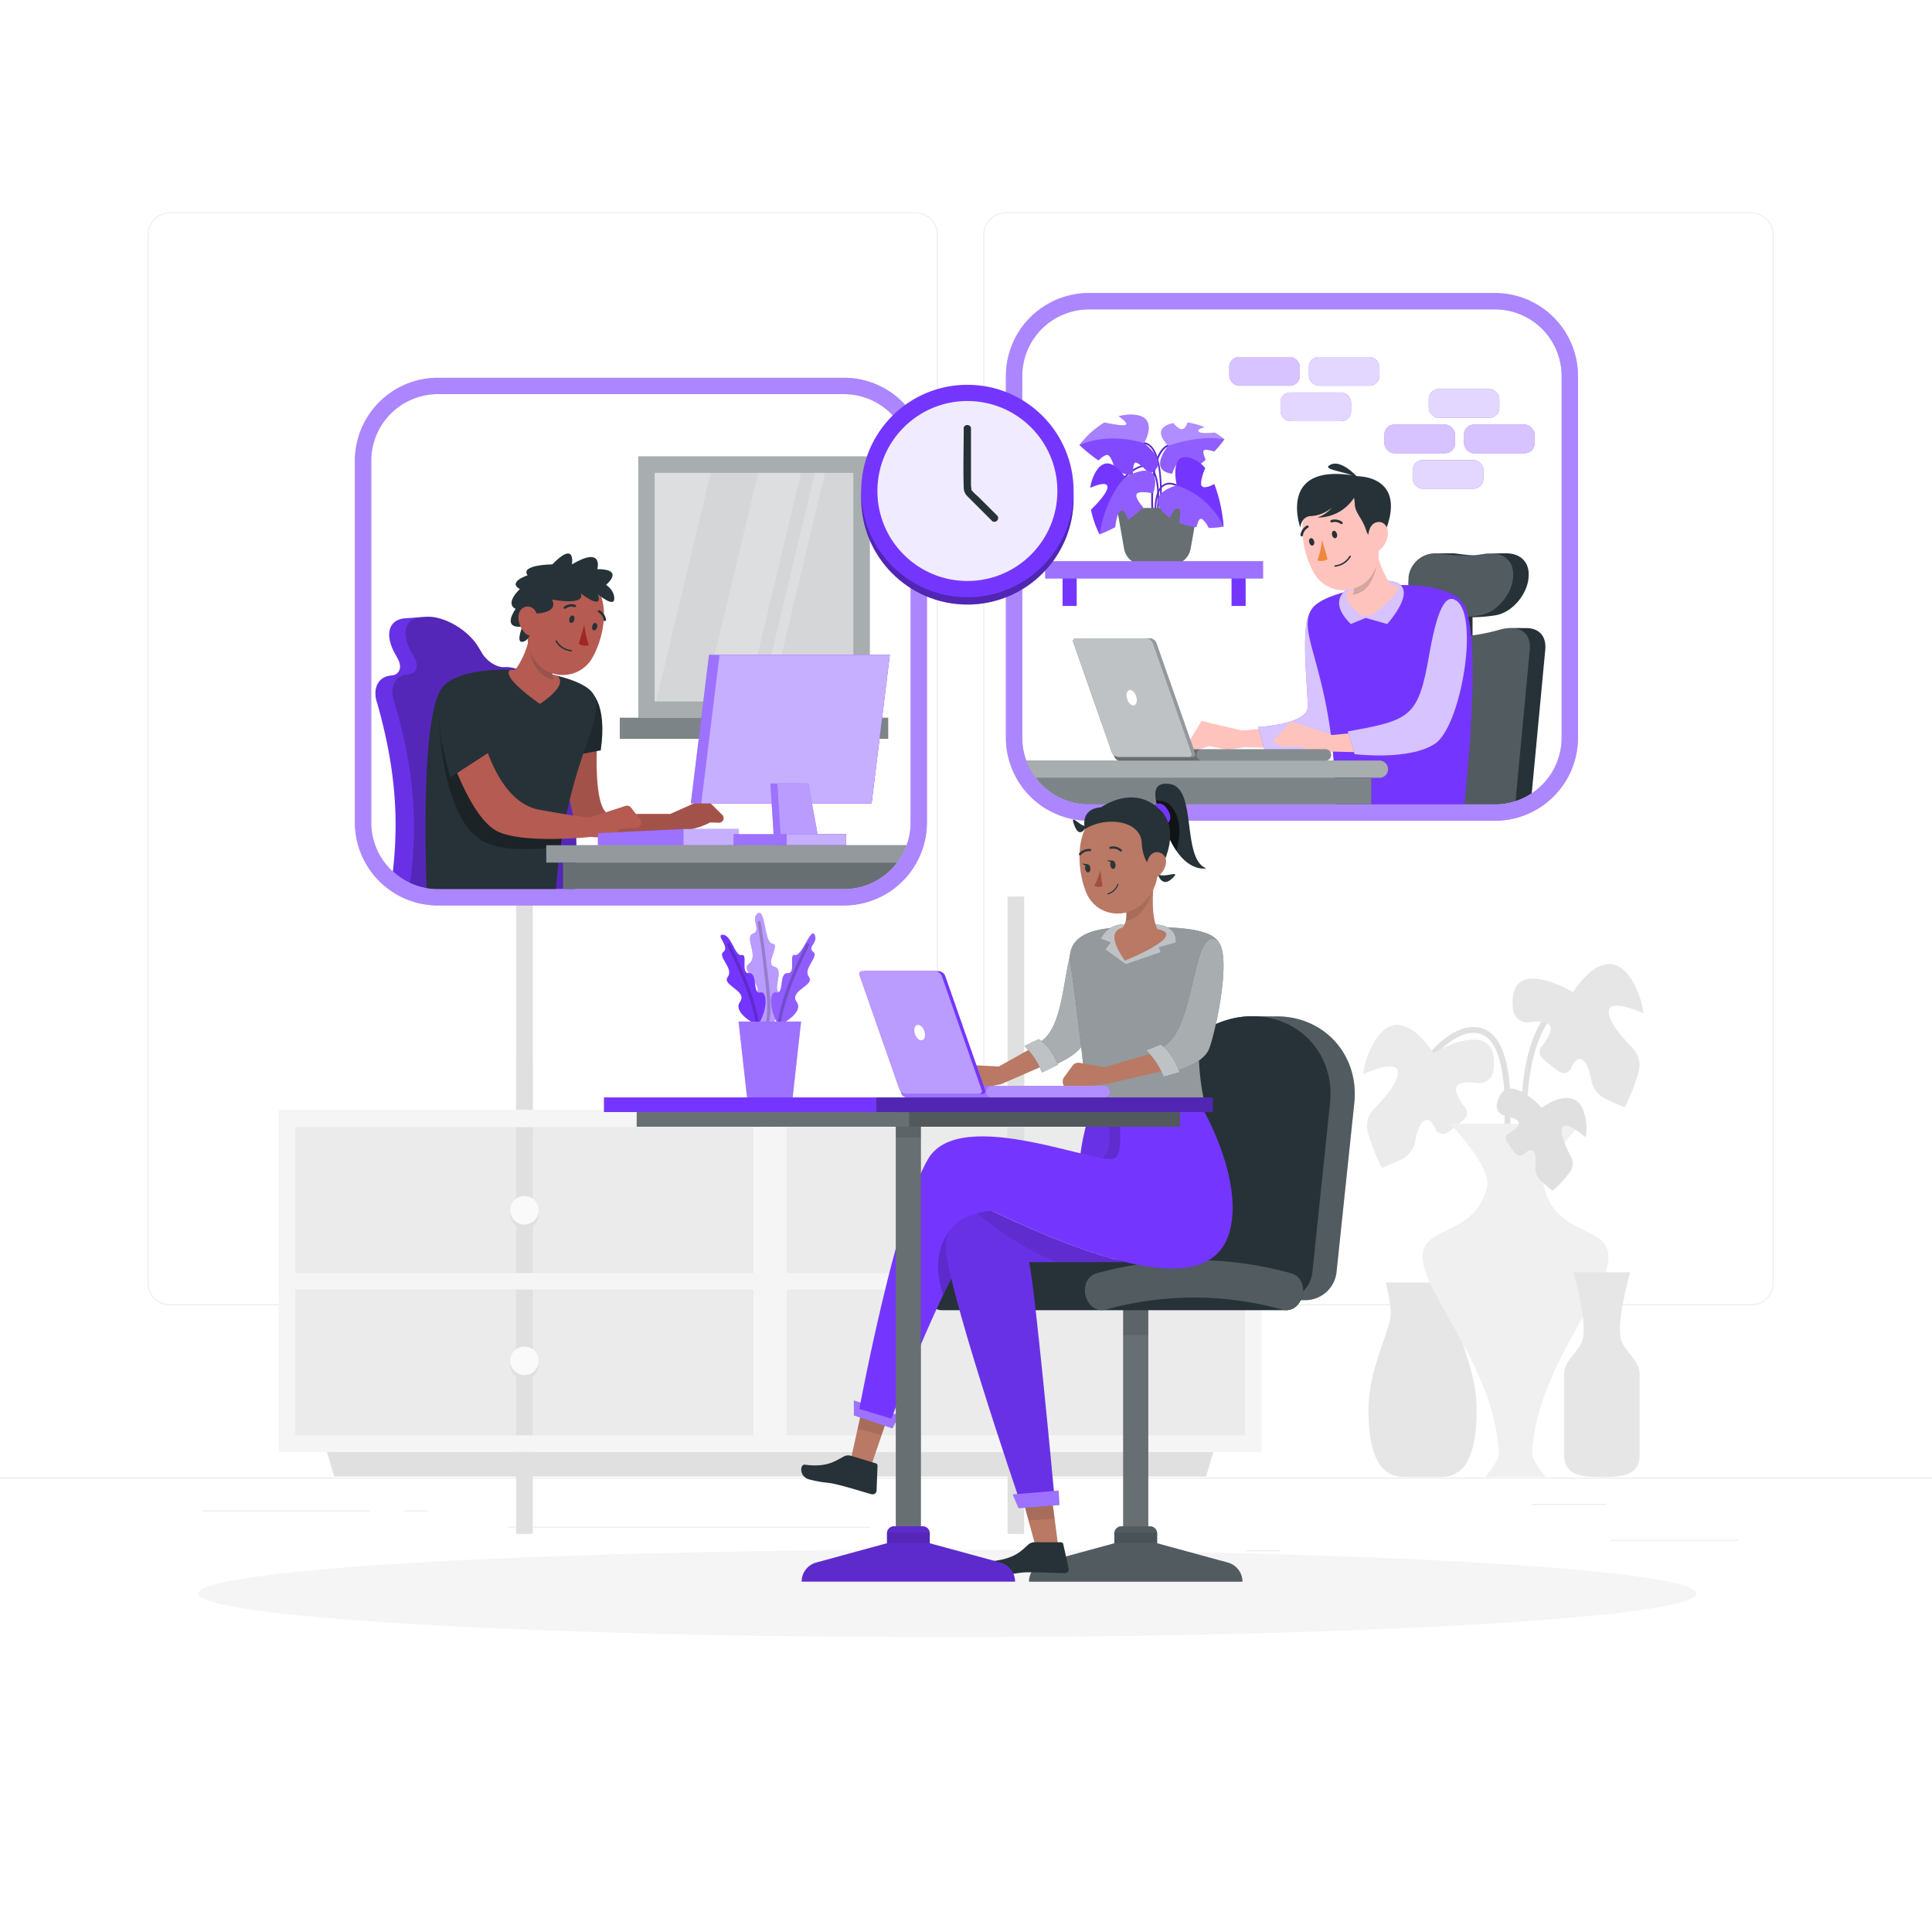 <svg class="animated" id="freepik_stories-telework" xmlns="http://www.w3.org/2000/svg" viewBox="0 0 500 500" version="1.1" xmlns:xlink="http://www.w3.org/1999/xlink" xmlns:svgjs="http://svgjs.com/svgjs"><style>svg#freepik_stories-telework:not(.animated) .animable {opacity: 0;}svg#freepik_stories-telework.animated #freepik--background-complete--inject-42 {animation: 1s 1 forwards cubic-bezier(.36,-0.01,.5,1.38) fadeIn;animation-delay: 0s;}svg#freepik_stories-telework.animated #freepik--Shadow--inject-42 {animation: 1s 1 forwards cubic-bezier(.36,-0.01,.5,1.38) zoomOut;animation-delay: 0s;}svg#freepik_stories-telework.animated #freepik--character-3--inject-42 {animation: 1s 1 forwards cubic-bezier(.36,-0.01,.5,1.38) zoomOut,3s Infinite  linear floating;animation-delay: 0s,1s;}svg#freepik_stories-telework.animated #freepik--character-2--inject-42 {animation: 1s 1 forwards cubic-bezier(.36,-0.01,.5,1.38) lightSpeedLeft,3s Infinite  linear floating;animation-delay: 0s,2s;}svg#freepik_stories-telework.animated #freepik--Clock--inject-42 {animation: 1s 1 forwards cubic-bezier(.36,-0.01,.5,1.38) fadeIn,6s Infinite  linear spin;animation-delay: 0s,1s;}svg#freepik_stories-telework.animated #freepik--character-1--inject-42 {animation: 1s 1 forwards cubic-bezier(.36,-0.01,.5,1.38) slideUp,3s Infinite  linear wind;animation-delay: 0s,1s;}svg#freepik_stories-telework.animated #freepik--Device--inject-42 {animation: 1s 1 forwards cubic-bezier(.36,-0.01,.5,1.38) zoomOut;animation-delay: 0s;}svg#freepik_stories-telework.animated #freepik--Plant--inject-42 {animation: 1s 1 forwards cubic-bezier(.36,-0.01,.5,1.38) slideLeft;animation-delay: 0s;}svg#freepik_stories-telework.animated #freepik--Desk--inject-42 {animation: 1s 1 forwards cubic-bezier(.36,-0.01,.5,1.38) fadeIn;animation-delay: 0s;}            @keyframes fadeIn {                0% {                    opacity: 0;                }                100% {                    opacity: 1;                }            }                    @keyframes zoomOut {                0% {                    opacity: 0;                    transform: scale(1.5);                }                100% {                    opacity: 1;                    transform: scale(1);                }            }                    @keyframes floating {                0% {                    opacity: 1;                    transform: translateY(0px);                }                50% {                    transform: translateY(-10px);                }                100% {                    opacity: 1;                    transform: translateY(0px);                }            }                    @keyframes lightSpeedLeft {              from {                transform: translate3d(-50%, 0, 0) skewX(20deg);                opacity: 0;              }              60% {                transform: skewX(-10deg);                opacity: 1;              }              80% {                transform: skewX(2deg);              }              to {                opacity: 1;                transform: translate3d(0, 0, 0);              }            }                 @keyframes spin {             from {                 transform: rotate(0);               }               to {                 transform: rotate(360deg);               }         }                 @keyframes slideUp {                0% {                    opacity: 0;                    transform: translateY(30px);                }                100% {                    opacity: 1;                    transform: inherit;                }            }                    @keyframes wind {                0% {                    transform: rotate( 0deg );                }                25% {                    transform: rotate( 1deg );                }                75% {                    transform: rotate( -1deg );                }            }                    @keyframes slideLeft {                0% {                    opacity: 0;                    transform: translateX(-30px);                }                100% {                    opacity: 1;                    transform: translateX(0);                }            }        </style><g id="freepik--background-complete--inject-42" class="animable" style="transform-origin: 250px 228.23px;"><rect x="416.78" y="398.49" width="33.12" height="0.25" style="fill: rgb(235, 235, 235); transform-origin: 433.34px 398.615px;" id="elpnn7dmnc7t" class="animable"></rect><rect x="322.53" y="401.21" width="8.69" height="0.25" style="fill: rgb(235, 235, 235); transform-origin: 326.875px 401.335px;" id="elm2uxm1teupo" class="animable"></rect><rect x="396.59" y="389.21" width="19.19" height="0.25" style="fill: rgb(235, 235, 235); transform-origin: 406.185px 389.335px;" id="eldhw3bys0j4" class="animable"></rect><rect x="52.46" y="390.89" width="43.19" height="0.25" style="fill: rgb(235, 235, 235); transform-origin: 74.055px 391.015px;" id="ele59ic39czi4" class="animable"></rect><rect x="104.56" y="390.89" width="6.33" height="0.25" style="fill: rgb(235, 235, 235); transform-origin: 107.725px 391.015px;" id="elnxwidqj0nb9" class="animable"></rect><rect x="131.47" y="395.11" width="93.68" height="0.25" style="fill: rgb(235, 235, 235); transform-origin: 178.31px 395.235px;" id="el19cdu2qo3o7h" class="animable"></rect><path d="M237,337.8H43.92a5.71,5.71,0,0,1-5.71-5.71V60.66A5.71,5.71,0,0,1,43.92,55H237a5.71,5.71,0,0,1,5.71,5.71V332.09A5.71,5.71,0,0,1,237,337.8ZM43.92,55.2a5.47,5.47,0,0,0-5.46,5.46V332.09a5.47,5.47,0,0,0,5.46,5.46H237a5.47,5.47,0,0,0,5.46-5.46V60.66A5.47,5.47,0,0,0,237,55.2Z" style="fill: rgb(235, 235, 235); transform-origin: 140.46px 196.4px;" id="eldkv652fp1y" class="animable"></path><path d="M453.31,337.8H260.21a5.72,5.72,0,0,1-5.71-5.71V60.66A5.72,5.72,0,0,1,260.21,55h193.1A5.71,5.71,0,0,1,459,60.66V332.09A5.71,5.71,0,0,1,453.31,337.8ZM260.21,55.2a5.47,5.47,0,0,0-5.46,5.46V332.09a5.47,5.47,0,0,0,5.46,5.46h193.1a5.47,5.47,0,0,0,5.46-5.46V60.66a5.47,5.47,0,0,0-5.46-5.46Z" style="fill: rgb(235, 235, 235); transform-origin: 356.75px 196.4px;" id="elxisf3plcq8" class="animable"></path><rect y="382.4" width="500" height="0.25" style="fill: rgb(235, 235, 235); transform-origin: 250px 382.525px;" id="ela8vvkchfd0k" class="animable"></rect><polygon points="312.14 382.14 86.49 382.14 84.63 375.76 314 375.76 312.14 382.14" style="fill: rgb(224, 224, 224); transform-origin: 199.315px 378.95px;" id="elc18i2aeirhe" class="animable"></polygon><rect x="74.29" y="289.08" width="122.88" height="42.42" style="fill: rgb(235, 235, 235); transform-origin: 135.73px 310.29px;" id="el7dmfatsnirc" class="animable"></rect><rect x="74.29" y="331.49" width="122.88" height="42.42" style="fill: rgb(235, 235, 235); transform-origin: 135.73px 352.7px;" id="el37zg145dyeg" class="animable"></rect><g id="el31z5zz6wohq"><rect x="133.58" y="232.02" width="4.29" height="122.88" style="fill: rgb(224, 224, 224); transform-origin: 135.725px 293.46px; transform: rotate(90deg);" class="animable"></rect></g><g id="elxql36glsb2n"><rect x="133.58" y="274.1" width="4.29" height="122.88" style="fill: rgb(224, 224, 224); transform-origin: 135.725px 335.54px; transform: rotate(90deg);" class="animable"></rect></g><path d="M72.15,287.18v88.58H199.32V287.18ZM195,371.47H76.44V333.74H195Zm0-42H76.44V291.71H195Z" style="fill: rgb(245, 245, 245); transform-origin: 135.735px 331.47px;" id="elgzbgolu6f24" class="animable"></path><rect x="201.46" y="289.08" width="122.88" height="42.42" style="fill: rgb(235, 235, 235); transform-origin: 262.9px 310.29px;" id="el26ugkjx6eia" class="animable"></rect><rect x="201.46" y="331.49" width="122.88" height="42.42" style="fill: rgb(235, 235, 235); transform-origin: 262.9px 352.7px;" id="elv7f6gy21wy8" class="animable"></rect><g id="elt8ape9d3jm"><rect x="260.76" y="232.02" width="4.29" height="122.88" style="fill: rgb(224, 224, 224); transform-origin: 262.905px 293.46px; transform: rotate(90deg);" class="animable"></rect></g><g id="elknemrbpwhoe"><rect x="260.76" y="274.1" width="4.29" height="122.88" style="fill: rgb(224, 224, 224); transform-origin: 262.905px 335.54px; transform: rotate(90deg);" class="animable"></rect></g><path d="M199.32,287.18v88.58H326.49V287.18ZM322.2,371.47H203.61V333.74H322.2Zm0-42H203.61V291.71H322.2Z" style="fill: rgb(245, 245, 245); transform-origin: 262.905px 331.47px;" id="el0imi3jzk7b4" class="animable"></path><path d="M266.59,314.26a3.69,3.69,0,1,1-3.69-3.69A3.69,3.69,0,0,1,266.59,314.26Z" style="fill: rgb(224, 224, 224); transform-origin: 262.9px 314.26px;" id="elpt9kkbx9v6b" class="animable"></path><path d="M266.59,313.22a3.69,3.69,0,1,1-3.69-3.69A3.69,3.69,0,0,1,266.59,313.22Z" style="fill: rgb(250, 250, 250); transform-origin: 262.9px 313.22px;" id="el0janqz5vp91" class="animable"></path><path d="M266.59,353.22a3.69,3.69,0,1,1-3.69-3.69A3.69,3.69,0,0,1,266.59,353.22Z" style="fill: rgb(224, 224, 224); transform-origin: 262.9px 353.22px;" id="el5bfaxb2z7dh" class="animable"></path><path d="M266.59,352.18a3.69,3.69,0,1,1-3.69-3.69A3.69,3.69,0,0,1,266.59,352.18Z" style="fill: rgb(250, 250, 250); transform-origin: 262.9px 352.18px;" id="eligofwqcjs4s" class="animable"></path><path d="M139.42,314.26a3.69,3.69,0,1,1-3.69-3.69A3.69,3.69,0,0,1,139.42,314.26Z" style="fill: rgb(224, 224, 224); transform-origin: 135.73px 314.26px;" id="elwiznbk2uwy" class="animable"></path><path d="M139.42,313.22a3.69,3.69,0,1,1-3.69-3.69A3.69,3.69,0,0,1,139.42,313.22Z" style="fill: rgb(250, 250, 250); transform-origin: 135.73px 313.22px;" id="elbe5fdc1pnsd" class="animable"></path><path d="M139.42,353.22a3.69,3.69,0,1,1-3.69-3.69A3.69,3.69,0,0,1,139.42,353.22Z" style="fill: rgb(224, 224, 224); transform-origin: 135.73px 353.22px;" id="el55k7crylhqb" class="animable"></path><path d="M139.42,352.18a3.69,3.69,0,1,1-3.69-3.69A3.69,3.69,0,0,1,139.42,352.18Z" style="fill: rgb(250, 250, 250); transform-origin: 135.73px 352.18px;" id="ely6aogqbfeeg" class="animable"></path><path d="M371.5,273.08c2.22-2.47,5.42-5.16,8.78-5.69,10.31-1.65,9.16,19.51,9.06,24.92a.75.75,0,0,0,1.5,0c.12-6.38,1.25-26.39-9.44-26.52-4.17-.05-8.3,3.27-11,6.23-.64.72.42,1.79,1.06,1.06Z" style="fill: rgb(224, 224, 224); transform-origin: 380.566px 279.425px;" id="elyhw0qd579t" class="animable"></path><path d="M403.58,260.08c-2.13.33-3.8,2.81-4.79,4.47-4.74,8-5.05,18.78-5.36,27.76,0,1,1.47,1,1.5,0,.29-8.61.56-18.72,4.87-26.49.82-1.48,2.25-4,4.18-4.29.95-.15.54-1.6-.4-1.45Z" style="fill: rgb(224, 224, 224); transform-origin: 398.975px 276.565px;" id="elcy5yh7erjcj" class="animable"></path><path d="M371,272.55s-9.29-15.35-16.1-1.51a23.44,23.44,0,0,0-2.13,6.95c2.85-1.25,8.93-3.55,9-.43.07,2.51-3.48,6.66-6.22,9.47a6.23,6.23,0,0,0-1.53,6,48.55,48.55,0,0,0,3.61,9.25s2-.78,5-2.2a6.6,6.6,0,0,0,3.63-4.73c.42-2.26,1.15-4.64,2.36-5.35s2.19.61,2.86,2.15a2.13,2.13,0,0,0,3.21.89,46.25,46.25,0,0,0,4.3-3.47,2.1,2.1,0,0,0,.24-2.85c-1.47-1.89-2.85-4.14-2.29-5.44s3.07-1.27,5.5-1a3.66,3.66,0,0,0,4.08-3.21v0C388.27,262.17,371,272.55,371,272.55Z" style="fill: rgb(235, 235, 235); transform-origin: 369.707px 283.769px;" id="elgsel8zz3gcj" class="animable"></path><path d="M407.11,256.78s9.28-15.35,16.1-1.51a23.44,23.44,0,0,1,2.13,7c-2.85-1.25-8.93-3.55-9-.43-.07,2.51,3.48,6.65,6.22,9.46a6.25,6.25,0,0,1,1.53,6,48.55,48.55,0,0,1-3.61,9.25s-2-.78-5-2.21a6.56,6.56,0,0,1-3.63-4.72c-.42-2.26-1.15-4.65-2.36-5.35s-2.19.61-2.86,2.14a2.12,2.12,0,0,1-3.21.9,49.77,49.77,0,0,1-4.3-3.47,2.1,2.1,0,0,1-.24-2.85c1.47-1.89,2.85-4.14,2.28-5.44s-3.06-1.27-5.49-1a3.66,3.66,0,0,1-4.08-3.21v0C389.81,246.4,407.11,256.78,407.11,256.78Z" style="fill: rgb(230, 230, 230); transform-origin: 408.401px 268.019px;" id="el5cb3baepzoo" class="animable"></path><path d="M354.16,365c0,6.76,1.06,11.14,2.85,13.94a7.4,7.4,0,0,0,6.26,3.3h9.79a7.4,7.4,0,0,0,6.26-3.3c1.78-2.8,2.84-7.18,2.84-13.94,0-9.8-4.27-17.65-5.67-23.92-.5-2.26,1.17-9.17,1.17-9.17h-19s1.68,6.91,1.17,9.17C358.44,347.37,354.16,355.22,354.16,365Z" style="fill: rgb(230, 230, 230); transform-origin: 368.16px 357.075px;" id="elkn5jn0ybgl9" class="animable"></path><path d="M368.16,325.34c0-8.51,13.35-5,16.71-18.19,1.28-5-9.58-16.33-9.58-16.33h33.85s-10.86,11.33-9.58,16.33c3.36,13.21,16.71,9.68,16.71,18.19,0,9.38-18.83,28.9-19.74,50.88-.08,2,3.55,6,3.55,6H384.36s3.62-4.07,3.54-6C387,354.24,368.16,334.72,368.16,325.34Z" style="fill: rgb(240, 240, 240); transform-origin: 392.215px 336.52px;" id="elrazaxx59x8p" class="animable"></path><path d="M419.79,347.46c-2-4.13,2.1-18.2,2.1-18.2H407.23s4.06,14.07,2.1,18.2c-1.39,2.92-4.55,4.79-4.55,8.25v20.77c0,5.38,4.4,5.78,9.78,5.78s9.78-.4,9.78-5.78V355.71C424.34,352.25,421.18,350.39,419.79,347.46Z" style="fill: rgb(230, 230, 230); transform-origin: 414.56px 355.76px;" id="el2n88g7jien1" class="animable"></path><path d="M399,286.67s9.64-7.27,11.36,2.88a14.24,14.24,0,0,1,0,4.79c-1.68-1.45-5.35-4.31-6.08-2.4-.58,1.53,1,4.93,2.24,7.31a3.77,3.77,0,0,1-.24,4.08,30,30,0,0,1-4.44,4.85s-1.23-1-3-2.55a4.4,4.4,0,0,1-1.48-3.78c.19-1.49.2-3.13-.48-3.86s-1.63-.14-2.41.65a1.63,1.63,0,0,1-2.39-.21,33.58,33.58,0,0,1-2.2-3.15,1.28,1.28,0,0,1,.44-1.82c1.41-.82,2.83-1.88,2.73-2.82s-1.83-1.5-3.56-1.89a2.61,2.61,0,0,1-2.11-2.95v0C389.41,276.17,399,286.67,399,286.67Z" style="fill: rgb(224, 224, 224); transform-origin: 398.957px 294.957px;" id="el7tdzal7s8x3" class="animable"></path></g><g id="freepik--Shadow--inject-42" class="animable" style="transform-origin: 245.18px 412.39px;"><ellipse id="freepik--path--inject-42" cx="245.18" cy="412.39" rx="193.89" ry="11.32" style="fill: rgb(245, 245, 245); transform-origin: 245.18px 412.39px;" class="animable"></ellipse></g><g id="freepik--character-3--inject-42" class="animable" style="transform-origin: 334.355px 144.125px;"><g id="eltgyvn0ugtr"><rect x="376.69" y="156.73" width="4.4" height="12.82" style="fill: rgb(38, 50, 56); transform-origin: 378.89px 163.14px; transform: rotate(180deg);" class="animable"></rect></g><path d="M364.52,149.45a7,7,0,0,1,7.08-6.25c.44,0,3.41,0,3.95,0a8.28,8.28,0,0,1,1.4.08c1.44.2,2.66.33,3.81.4s2.41-.2,3.91-.4c.53-.07,4.77-.08,5.14-.08,3.67,0,6.18,2.3,5.77,6.25l0,.2c-.45,4.35-4.34,9-8.72,9.61a38.6,38.6,0,0,1-8,.42,37.17,37.17,0,0,1-7.94-.42c-4.23-.58-7-5.26-6.36-9.61Z" style="fill: rgb(38, 50, 56); transform-origin: 380.046px 151.466px;" id="elw1b3fekkava" class="animable"></path><path d="M394.65,162.55c-.58,0-3.29-.05-4.14,0a10.14,10.14,0,0,0-2.14.35,52.18,52.18,0,0,1-10.2,1.87,45.68,45.68,0,0,1-9.74-1.87,9.26,9.26,0,0,0-2.7-.36c-.61,0-3.18,0-3.86,0a6.14,6.14,0,0,0-6.28,5.65l-6.06,40H386.9a17.1,17.1,0,0,0,9.51-2.86q1.75-18.57,3.5-37.13C400.27,164.39,398.06,162.42,394.65,162.55Z" style="fill: rgb(38, 50, 56); transform-origin: 374.739px 185.359px;" id="elp587apt18t" class="animable"></path><g id="elc7j1oez2ha"><path d="M370.85,159.26a37.1,37.1,0,0,0,12,0c4.38-.58,8.27-5.26,8.72-9.61l0-.2c.45-4.35-2.64-6.74-6.91-6.17a36.57,36.57,0,0,1-11.72,0,7.15,7.15,0,0,0-8.43,6.17l0,.2C363.87,154,366.62,158.68,370.85,159.26Z" style="fill: rgb(255, 255, 255); opacity: 0.2; transform-origin: 378.016px 151.452px;" class="animable"></path></g><g id="elysg7r9t680a"><path d="M388.37,162.9c-9.72,2.59-14.86,2.59-23.94,0-4.35-1.24-8.15.7-8.84,5.29l-6.06,40H386.9a17.39,17.39,0,0,0,5.33-.84q1.83-19.58,3.68-39.15C396.34,163.6,393,161.66,388.37,162.9Z" style="fill: rgb(255, 255, 255); opacity: 0.2; transform-origin: 372.739px 185.362px;" class="animable"></path></g><polygon points="328.39 188.41 321.5 189.07 310.95 186.59 307.12 192.9 309.58 194.16 313.02 193.1 317.77 194.04 322.05 193.37 330.18 193.57 328.39 188.41" style="fill: rgb(255, 195, 189); transform-origin: 318.65px 190.375px;" id="elr16o7iorxb8" class="animable"></polygon><path d="M325.6,188.15l1.64,5.89s11.88,1.61,16.55-.43,1.14-36.52-3.35-36.14-2,19.45-2,25.44C338.42,187.49,325.6,188.15,325.6,188.15Z" style="fill: rgb(116, 54, 255); transform-origin: 335.797px 176.055px;" id="ela1gb17pxls" class="animable"></path><g id="elmglrs2vykmh"><path d="M325.6,188.15l1.64,5.89s11.88,1.61,16.55-.43,1.14-36.52-3.35-36.14-2,19.45-2,25.44C338.42,187.49,325.6,188.15,325.6,188.15Z" style="fill: rgb(255, 255, 255); opacity: 0.7; transform-origin: 335.797px 176.055px;" class="animable"></path></g><path d="M339.55,157.52c-4.5,6.43,5.85,16.54,6.06,50.66H379c1-9.21,4.42-45.34-.39-52.16C373.08,148.2,343.84,151.38,339.55,157.52Z" style="fill: rgb(116, 54, 255); transform-origin: 359.766px 179.786px;" id="elnrp4vxz3dqh" class="animable"></path><path d="M350.35,151.42s-8,3-.76,10.08l3.86-1.58L359,161.5S373.07,146,350.35,151.42Z" style="fill: rgb(116, 54, 255); transform-origin: 354.933px 155.885px;" id="el8jimpqj6gk" class="animable"></path><g id="elou3tkhwbo2"><path d="M350.35,151.42s-8,3-.76,10.08l3.86-1.58L359,161.5S373.07,146,350.35,151.42Z" style="fill: rgb(255, 255, 255); opacity: 0.7; transform-origin: 354.933px 155.885px;" class="animable"></path></g><path d="M351.46,158.65c-2-1.61-4.24-4.07-2.31-5.68a58.33,58.33,0,0,1,12.11-1.55c1.13.74.5,2.68-5.53,7.29A3.44,3.44,0,0,1,351.46,158.65Z" style="fill: rgb(255, 195, 189); transform-origin: 355.066px 155.422px;" id="el10lnerblmek" class="animable"></path><path d="M349.41,148.46l6.7-7.27c.64,5.58,3.61,10.15,4.21,10.34l-.73,2.55c-8.12,9.13-10,.37-10,.37C351.57,152.79,349.41,148.46,349.41,148.46Z" style="fill: rgb(255, 195, 189); transform-origin: 354.865px 149.713px;" id="el0iobft75znks" class="animable"></path><g id="elxs8dvc2u84"><path d="M353.43,144.1l3.12-.31s-.13,9.36-6.54,10.16c1.19-1.89-.6-5.49-.6-5.49Z" style="fill: rgb(38, 50, 56); opacity: 0.2; transform-origin: 352.98px 148.87px;" class="animable"></path></g><path d="M355.2,133.18c1.45,6.62,2.64,10.4.35,14.78a8.81,8.81,0,0,1-15.59.18c-3-5.38-4.91-15.29.64-19.9a8.91,8.91,0,0,1,14.6,4.94Z" style="fill: rgb(255, 195, 189); transform-origin: 346.945px 139.396px;" id="eld0wm5erjggq" class="animable"></path><path d="M346,138.14c.15.53,0,1-.36,1.13s-.74-.23-.89-.76,0-1,.36-1.12S345.84,137.62,346,138.14Z" style="fill: rgb(38, 50, 56); transform-origin: 345.375px 138.332px;" id="elez4dlrqgduv" class="animable"></path><path d="M340.08,140.05c.16.53,0,1-.35,1.12s-.74-.23-.9-.76,0-1,.37-1.12S339.93,139.52,340.08,140.05Z" style="fill: rgb(38, 50, 56); transform-origin: 339.455px 140.23px;" id="el2pu51h06jv8" class="animable"></path><path d="M347.26,135.63a.61.61,0,0,0,.14-.07.32.32,0,0,0,0-.45h0a3.16,3.16,0,0,0-2.89-.52.32.32,0,0,0-.19.41h0a.31.31,0,0,0,.41.19h0a2.49,2.49,0,0,1,2.25.4A.29.29,0,0,0,347.26,135.63Z" style="fill: rgb(38, 50, 56); transform-origin: 345.897px 135.047px;" id="ele669k4sqn8" class="animable"></path><path d="M337,138.81a.28.28,0,0,0,.18-.23,2.72,2.72,0,0,1,1.34-2,.34.34,0,0,0,.09-.46.36.36,0,0,0-.36-.13h0a3.33,3.33,0,0,0-1.69,2.44.32.32,0,0,0,.26.37h0A.22.22,0,0,0,337,138.81Z" style="fill: rgb(38, 50, 56); transform-origin: 337.609px 137.403px;" id="elerh8avc7wlk" class="animable"></path><path d="M346.45,146.48a6.52,6.52,0,0,1-.9.18.17.17,0,0,1-.2-.15h0a.19.19,0,0,1,.16-.21,4.92,4.92,0,0,0,3.74-2.41.17.17,0,0,1,.24-.08.18.18,0,0,1,.09.24A5.13,5.13,0,0,1,346.45,146.48Z" style="fill: rgb(38, 50, 56); transform-origin: 347.473px 145.225px;" id="eleyyz3yg53yn" class="animable"></path><path d="M342.14,139.71a21.05,21.05,0,0,1-1.2,5.32,3.13,3.13,0,0,0,2.63-.31Z" style="fill: rgb(237, 137, 62); transform-origin: 342.255px 142.449px;" id="el8mondwxydt" class="animable"></path><path d="M351.6,123.28c-21.32-4.1-15.08,13.27-15.08,13.27s.16-3,2.94-3a9.1,9.1,0,0,0,5.22-2.18,8.32,8.32,0,0,1-3.74,2.57,11.17,11.17,0,0,0,9.48-5.11,10.24,10.24,0,0,1,.19,1.48c0,2.44,2,3.76,3,7.09s4.95,0,4.95,0C364.08,123.19,351.6,123.28,351.6,123.28Z" style="fill: rgb(38, 50, 56); transform-origin: 347.819px 130.767px;" id="elimvu0kopbub" class="animable"></path><path d="M359.2,137.88a6,6,0,0,1-1.68,4.05c-1.38,1.41-3,.35-3.33-1.52-.33-1.69,0-4.44,1.77-5.14S359.22,136,359.2,137.88Z" style="fill: rgb(255, 195, 189); transform-origin: 356.638px 138.834px;" id="el958tnt2hipb" class="animable"></path><path d="M352,124.24s-4.51-5.5-7.63-4S350,122,352,124.24Z" style="fill: rgb(38, 50, 56); transform-origin: 347.852px 122.11px;" id="el4cojeb4mjdh" class="animable"></path><polygon points="351.61 189.56 344.72 190.22 334.17 186.68 329.29 191.94 331.74 193.19 336.24 193.19 341 195.18 345.27 194.52 353.4 194.72 351.61 189.56" style="fill: rgb(255, 195, 189); transform-origin: 341.345px 190.93px;" id="el6l1wzumndi3" class="animable"></polygon><path d="M376.92,155.46c-2.21-1.51-4.58,0-7,13.76-2.85,16.39-4.74,17.13-21.12,20.07l1.78,5.89s14,1.73,20.75-2.67S382.9,159.54,376.92,155.46Z" style="fill: rgb(116, 54, 255); transform-origin: 364.217px 175.252px;" id="elsmqsv58w7o" class="animable"></path><g id="elwz72654ddzo"><path d="M376.92,155.46c-2.21-1.51-4.58,0-7,13.76-2.85,16.39-4.74,17.13-21.12,20.07l1.78,5.89s14,1.73,20.75-2.67S382.9,159.54,376.92,155.46Z" style="fill: rgb(255, 255, 255); opacity: 0.7; transform-origin: 364.217px 175.252px;" class="animable"></path></g><path d="M357,196.83H265.61a17.24,17.24,0,0,0,2.45,4.48H357a2.24,2.24,0,1,0,0-4.48Z" style="fill: rgb(38, 50, 56); transform-origin: 312.425px 199.07px;" id="elm76k4uowrqk" class="animable"></path><g id="elf615deybp0b"><path d="M357,196.83H265.61a17.24,17.24,0,0,0,2.45,4.48H357a2.24,2.24,0,1,0,0-4.48Z" style="fill: rgb(255, 255, 255); opacity: 0.6; transform-origin: 312.425px 199.07px;" class="animable"></path></g><path d="M281.81,208.18H354.9v-6.87H268.06A17.18,17.18,0,0,0,281.81,208.18Z" style="fill: rgb(38, 50, 56); transform-origin: 311.48px 204.745px;" id="elm09n5w262xd" class="animable"></path><g id="elfk15c15zcud"><path d="M281.81,208.18H354.9v-6.87H268.06A17.18,17.18,0,0,0,281.81,208.18Z" style="fill: rgb(255, 255, 255); opacity: 0.4; transform-origin: 311.48px 204.745px;" class="animable"></path></g><path d="M342.91,193.92H289.66a1.46,1.46,0,0,0,0,2.91h53.25a1.46,1.46,0,1,0,0-2.91Z" style="fill: rgb(38, 50, 56); transform-origin: 316.406px 195.375px;" id="elgwl6p6mxj99" class="animable"></path><g id="elgyk2yeqk9ep"><path d="M342.91,193.92H289.66a1.46,1.46,0,0,0,0,2.91h53.25a1.46,1.46,0,1,0,0-2.91Z" style="fill: rgb(255, 255, 255); opacity: 0.3; transform-origin: 316.406px 195.375px;" class="animable"></path></g><path d="M290.45,195.94h18.2a.69.69,0,0,0,.65-.92l-10-28.51a1.94,1.94,0,0,0-1.85-1.31h-18.2a.68.68,0,0,0-.65.91l10,28.52A2,2,0,0,0,290.45,195.94Z" style="fill: rgb(38, 50, 56); transform-origin: 293.95px 180.57px;" id="elzs2sf2bwfpr" class="animable"></path><g id="el825wagco9ff"><path d="M290.45,195.94h18.2a.69.69,0,0,0,.65-.92l-10-28.51a1.94,1.94,0,0,0-1.85-1.31h-18.2a.68.68,0,0,0-.65.91l10,28.52A2,2,0,0,0,290.45,195.94Z" style="fill: rgb(255, 255, 255); opacity: 0.5; transform-origin: 293.95px 180.57px;" class="animable"></path></g><path d="M289.57,195.94h18.21a.7.7,0,0,0,.65-.92l-10-28.51a1.94,1.94,0,0,0-1.85-1.31h-18.2a.69.69,0,0,0-.65.91l10,28.52A2,2,0,0,0,289.57,195.94Z" style="fill: rgb(38, 50, 56); transform-origin: 293.08px 180.57px;" id="el0tu1ynmmdg5d" class="animable"></path><g id="elef52b9v9x2l"><path d="M289.57,195.94h18.21a.7.7,0,0,0,.65-.92l-10-28.51a1.94,1.94,0,0,0-1.85-1.31h-18.2a.69.69,0,0,0-.65.91l10,28.52A2,2,0,0,0,289.57,195.94Z" style="fill: rgb(255, 255, 255); opacity: 0.7; transform-origin: 293.08px 180.57px;" class="animable"></path></g><path d="M291.61,180.57c.23,1.09,1,2,1.69,2s1.07-.89.84-2-1-2-1.69-2S291.38,179.47,291.61,180.57Z" style="fill: rgb(255, 255, 255); transform-origin: 292.875px 180.57px;" id="el8x3sn2hr6ae" class="animable"></path><g id="el4ug9hwylxmd"><path d="M311,196.83a1.46,1.46,0,0,1,0-2.91h31.92a1.46,1.46,0,1,1,0,2.91Z" style="fill: rgb(255, 255, 255); opacity: 0.2; transform-origin: 327.081px 195.375px;" class="animable"></path></g><rect x="275" y="148.87" width="3.65" height="7.95" style="fill: rgb(116, 54, 255); transform-origin: 276.825px 152.845px;" id="elk92qtkx8grj" class="animable"></rect><rect x="318.72" y="148.87" width="3.65" height="7.95" style="fill: rgb(116, 54, 255); transform-origin: 320.545px 152.845px;" id="eltgjtbayet8" class="animable"></rect><path d="M300.45,133.5l-.43,0c.86-12.77-1-16.92-2.78-18.15a2.12,2.12,0,0,0-1.94-.34l-.17-.39a2.48,2.48,0,0,1,2.35.38C299.32,116.27,301.32,120.53,300.45,133.5Z" style="fill: rgb(116, 54, 255); transform-origin: 297.895px 123.989px;" id="el3hp0lo0qlk9" class="animable"></path><path d="M298,132.21c-.42-10.86,1.46-14.92,3.12-16.4a2.62,2.62,0,0,1,2-.81l-.06.43a2.17,2.17,0,0,0-1.64.72c-1.57,1.44-3.36,5.39-2.95,16Z" style="fill: rgb(116, 54, 255); transform-origin: 300.53px 123.604px;" id="elk4n9hoen21g" class="animable"></path><path d="M299.85,132.21l-.42,0c.44-6.52-.37-10.4-2.33-11.22-2.57-1.08-6.4,3.21-6.44,3.26l-.32-.29c.16-.18,4.07-4.56,6.92-3.37C299.44,121.47,300.32,125.39,299.85,132.21Z" style="fill: rgb(116, 54, 255); transform-origin: 295.156px 126.298px;" id="el4pzy18723yt" class="animable"></path><path d="M298.77,132.63c0-4,.83-6.49,2.48-7.35,1.85-1,4,.46,4.09.53l-.25.35s-2-1.36-3.64-.5-2.25,3.13-2.25,7Z" style="fill: rgb(116, 54, 255); transform-origin: 302.055px 128.796px;" id="elli5b1aa9bw8" class="animable"></path><g id="el9h3bkv8q809"><g style="opacity: 0.2; transform-origin: 297.84px 123.989px;" class="animable"><path d="M300.45,133.5l-.43,0c.86-12.77-1-16.92-2.78-18.15a2.12,2.12,0,0,0-1.94-.34l-.17-.39a2.48,2.48,0,0,1,2.35.38C299.32,116.27,301.32,120.53,300.45,133.5Z" id="el0id4t9zw2gz" class="animable" style="transform-origin: 297.895px 123.989px;"></path><path d="M298,132.21c-.42-10.86,1.46-14.92,3.12-16.4a2.62,2.62,0,0,1,2-.81l-.06.43a2.17,2.17,0,0,0-1.64.72c-1.57,1.44-3.36,5.39-2.95,16Z" id="elqg4trbkq0rj" class="animable" style="transform-origin: 300.53px 123.604px;"></path><path d="M299.85,132.21l-.42,0c.44-6.52-.37-10.4-2.33-11.22-2.57-1.08-6.4,3.21-6.44,3.26l-.32-.29c.16-.18,4.07-4.56,6.92-3.37C299.44,121.47,300.32,125.39,299.85,132.21Z" id="el5q1y42kof9m" class="animable" style="transform-origin: 295.156px 126.298px;"></path><path d="M298.77,132.63c0-4,.83-6.49,2.48-7.35,1.85-1,4,.46,4.09.53l-.25.35s-2-1.36-3.64-.5-2.25,3.13-2.25,7Z" id="elda0a9xy73p" class="animable" style="transform-origin: 302.055px 128.796px;"></path></g></g><path d="M289.08,131.48,290.92,142a5,5,0,0,0,4.94,4.14h7.32a5,5,0,0,0,4.94-4.14L310,131.48Z" style="fill: rgb(38, 50, 56); transform-origin: 299.54px 138.81px;" id="elxn7adajhnm" class="animable"></path><g id="elun4acblzugh"><path d="M289.08,131.48,290.92,142a5,5,0,0,0,4.94,4.14h7.32a5,5,0,0,0,4.94-4.14L310,131.48Z" style="fill: rgb(255, 255, 255); opacity: 0.3; transform-origin: 299.54px 138.81px;" class="animable"></path></g><path d="M296.06,114.7s4.35-7.3-3.3-7.4a11.6,11.6,0,0,0-3.25.44c1,.68,2.6,1.92,1.77,2.23s-4-.3-5.46-.63a24.33,24.33,0,0,0-6.47,5.83,42.82,42.82,0,0,0,4.94,4c.76-.76,1.91-1.71,2.57-1.34s1.37,2.42,1.8,3.87a15.73,15.73,0,0,0,4.54,1.4c0-1.16,0-3,.54-3.35s2.59,1.63,3.73,2.8C303.31,120,296.06,114.7,296.06,114.7Z" style="fill: rgb(116, 54, 255); transform-origin: 289.547px 115.2px;" id="elt5u5km243ub" class="animable"></path><g id="elwq5axhb3sap"><path d="M296.06,114.7s4.35-7.3-3.3-7.4a11.6,11.6,0,0,0-3.25.44c1,.68,2.6,1.92,1.77,2.23s-4-.3-5.46-.63a24.33,24.33,0,0,0-6.47,5.83,42.82,42.82,0,0,0,4.94,4c.76-.76,1.91-1.71,2.57-1.34s1.37,2.42,1.8,3.87a15.73,15.73,0,0,0,4.54,1.4c0-1.16,0-3,.54-3.35s2.59,1.63,3.73,2.8C303.31,120,296.06,114.7,296.06,114.7Z" style="fill: rgb(255, 255, 255); opacity: 0.1; transform-origin: 289.547px 115.2px;" class="animable"></path></g><g id="ele6lvf6un2uh"><path d="M296.06,114.7s4.35-7.3-3.3-7.4a11.6,11.6,0,0,0-3.25.44c1,.68,2.6,1.92,1.77,2.23s-4-.3-5.46-.63a24.33,24.33,0,0,0-6.47,5.83C287.68,111.63,296.06,114.7,296.06,114.7Z" style="fill: rgb(255, 255, 255); opacity: 0.3; transform-origin: 288.321px 111.235px;" class="animable"></path></g><path d="M305.11,119.64c.8-.23,1.8,1.38,2.32,2.34a17.28,17.28,0,0,0,4.59-3c-.37-.82-.79-1.94-.52-2.37s1.72-.09,2.76.23a31.69,31.69,0,0,0,2.63-3.14,21.08,21.08,0,0,0-2.51-1.74c-1.5.17-3.62.3-4.14-.22s.63-1,1.46-1.15a16,16,0,0,0-4.38-1.23c-.2.68-.64,1.73-1.45,1.73s-1.66-.91-2.22-1.58c-6.26,1.35-1.29,5.83-1.29,5.83s-5.39,6.4,1,7.25C303.71,121.52,304.35,119.86,305.11,119.64Z" style="fill: rgb(116, 54, 255); transform-origin: 308.563px 115.975px;" id="elutlieccbgmr" class="animable"></path><g id="elqgtlyxz1b2"><path d="M305.11,119.64c.8-.23,1.8,1.38,2.32,2.34a17.28,17.28,0,0,0,4.59-3c-.37-.82-.79-1.94-.52-2.37s1.72-.09,2.76.23a31.69,31.69,0,0,0,2.63-3.14,21.08,21.08,0,0,0-2.51-1.74c-1.5.17-3.62.3-4.14-.22s.63-1,1.46-1.15a16,16,0,0,0-4.38-1.23c-.2.68-.64,1.73-1.45,1.73s-1.66-.91-2.22-1.58c-6.26,1.35-1.29,5.83-1.29,5.83s-5.39,6.4,1,7.25C303.71,121.52,304.35,119.86,305.11,119.64Z" style="fill: rgb(255, 255, 255); opacity: 0.2; transform-origin: 308.563px 115.975px;" class="animable"></path></g><g id="elfnvcmrxpag"><path d="M310.24,111.77c-.55-.55.63-1,1.46-1.15a16,16,0,0,0-4.38-1.23c-.2.68-.64,1.73-1.45,1.73s-1.66-.91-2.22-1.58c-6.26,1.35-1.29,5.83-1.29,5.83s8.13-3,14.53-1.64a21.08,21.08,0,0,0-2.51-1.74C312.88,112.16,310.76,112.29,310.24,111.77Z" style="fill: rgb(255, 255, 255); opacity: 0.3; transform-origin: 308.689px 112.38px;" class="animable"></path></g><path d="M314.27,125.26c-.87.47-2.54,1.23-3.21.56s.35-3.5.86-4.67a8.19,8.19,0,0,0-2.88-2.28c-6.8-3-4.49,6.76-4.49,6.76S296,127.7,301.5,133a12.39,12.39,0,0,0,1.28,1c.43-1,1.27-2.69,2.11-2.46s.52,2.4.24,3.75a16.92,16.92,0,0,0,4.52,1.16c.2-1,.58-2.21,1.19-2.18s1.5,1.41,2,2.36a23.06,23.06,0,0,0,3.84-.35A40,40,0,0,0,314.27,125.26Z" style="fill: rgb(116, 54, 255); transform-origin: 308.168px 127.464px;" id="elth3o1m95dja" class="animable"></path><g id="elt6jtpi5frbs"><path d="M304.55,125.63S296,127.7,301.5,133a12.39,12.39,0,0,0,1.28,1c.43-1,1.27-2.69,2.11-2.46s.52,2.4.24,3.75a16.92,16.92,0,0,0,4.52,1.16c.2-1,.58-2.21,1.19-2.18s1.5,1.41,2,2.36a23.06,23.06,0,0,0,3.84-.35A20.42,20.42,0,0,0,304.55,125.63Z" style="fill: rgb(255, 255, 255); opacity: 0.2; transform-origin: 308.168px 131.13px;" class="animable"></path></g><path d="M291.21,123.55s-4.6-7.61-8-.75a11.85,11.85,0,0,0-1.06,3.45c1.41-.62,4.43-1.76,4.47-.22s-3.19,4.85-4.28,5.86a24.76,24.76,0,0,0,2.22,6.41,40.09,40.09,0,0,0,4.08-1.88c.13-1.23.48-3.67,1.39-4.21s1.61,1.42,1.84,2.32a24.47,24.47,0,0,0,4-3.22c-.88-1-2.09-2.6-1.73-3.42s2.87-.51,4.25-.22a7.08,7.08,0,0,0,.5-1.87C299.78,118.41,291.21,123.55,291.21,123.55Z" style="fill: rgb(116, 54, 255); transform-origin: 290.552px 129.117px;" id="elz8yngglzugb" class="animable"></path><g id="el37ip33ibc2v"><path d="M284.58,138.3a40.09,40.09,0,0,0,4.08-1.88c.13-1.23.48-3.67,1.39-4.21s1.61,1.42,1.84,2.32a24.47,24.47,0,0,0,4-3.22c-.88-1-2.09-2.6-1.73-3.42s2.87-.51,4.25-.22a7.08,7.08,0,0,0,.5-1.87c.85-7.39-7.72-2.25-7.72-2.25S286.14,128.28,284.58,138.3Z" style="fill: rgb(255, 255, 255); opacity: 0.2; transform-origin: 291.775px 130.055px;" class="animable"></path></g><rect x="270.5" y="145.23" width="56.38" height="4.49" style="fill: rgb(116, 54, 255); transform-origin: 298.69px 147.475px;" id="el21kcpk025ll" class="animable"></rect><g id="el139htfmxao8h"><rect x="270.5" y="145.23" width="56.38" height="4.49" style="fill: rgb(255, 255, 255); opacity: 0.3; transform-origin: 298.69px 147.475px;" class="animable"></rect></g><path d="M386.9,75.84H281.81a21.51,21.51,0,0,0-21.48,21.48v93.61a21.5,21.5,0,0,0,21.48,21.48H386.9a21.5,21.5,0,0,0,21.48-21.48V97.32A21.51,21.51,0,0,0,386.9,75.84Zm17.25,115.09a17.25,17.25,0,0,1-17.25,17.25H281.81a17.25,17.25,0,0,1-17.25-17.25V97.32a17.25,17.25,0,0,1,17.25-17.25H386.9a17.25,17.25,0,0,1,17.25,17.25Z" style="fill: rgb(116, 54, 255); transform-origin: 334.355px 144.125px;" id="eledd4c03kcsi" class="animable"></path><g id="eluez3p8u2rv"><path d="M386.9,75.84H281.81a21.51,21.51,0,0,0-21.48,21.48v93.61a21.5,21.5,0,0,0,21.48,21.48H386.9a21.5,21.5,0,0,0,21.48-21.48V97.32A21.51,21.51,0,0,0,386.9,75.84Zm17.25,115.09a17.25,17.25,0,0,1-17.25,17.25H281.81a17.25,17.25,0,0,1-17.25-17.25V97.32a17.25,17.25,0,0,1,17.25-17.25H386.9a17.25,17.25,0,0,1,17.25,17.25Z" style="fill: rgb(255, 255, 255); opacity: 0.4; transform-origin: 334.355px 144.125px;" class="animable"></path></g><rect x="358.28" y="109.88" width="18.27" height="7.42" rx="2.55" style="fill: rgb(116, 54, 255); transform-origin: 367.415px 113.59px;" id="el46isclneipv" class="animable"></rect><rect x="369.76" y="100.7" width="18.27" height="7.42" rx="2.55" style="fill: rgb(116, 54, 255); transform-origin: 378.895px 104.41px;" id="elpxw2lceo79r" class="animable"></rect><rect x="365.63" y="119.06" width="18.27" height="7.42" rx="2.55" style="fill: rgb(116, 54, 255); transform-origin: 374.765px 122.77px;" id="elyzx9c7nrqt" class="animable"></rect><rect x="378.89" y="109.88" width="18.27" height="7.42" rx="2.55" style="fill: rgb(116, 54, 255); transform-origin: 388.025px 113.59px;" id="elghl2i3aut2i" class="animable"></rect><g id="elw0q929rzj5"><rect x="358.28" y="109.88" width="18.27" height="7.42" rx="2.55" style="fill: rgb(255, 255, 255); opacity: 0.7; transform-origin: 367.415px 113.59px;" class="animable"></rect></g><g id="elgash3w02er"><rect x="369.76" y="100.7" width="18.27" height="7.42" rx="2.55" style="fill: rgb(255, 255, 255); opacity: 0.8; transform-origin: 378.895px 104.41px;" class="animable"></rect></g><g id="el0sqxc759and"><rect x="365.63" y="119.06" width="18.27" height="7.42" rx="2.55" style="fill: rgb(255, 255, 255); opacity: 0.8; transform-origin: 374.765px 122.77px;" class="animable"></rect></g><g id="eldeyu76yc8lo"><rect x="378.89" y="109.88" width="18.27" height="7.42" rx="2.55" style="fill: rgb(255, 255, 255); opacity: 0.7; transform-origin: 388.025px 113.59px;" class="animable"></rect></g><g id="eladnq7b2e2tj"><rect x="338.74" y="92.4" width="18.27" height="7.42" rx="2.55" style="fill: rgb(116, 54, 255); transform-origin: 347.875px 96.11px; transform: rotate(180deg);" class="animable"></rect></g><g id="eljr57f5wq3hg"><rect x="331.39" y="101.58" width="18.27" height="7.42" rx="2.55" style="fill: rgb(116, 54, 255); transform-origin: 340.525px 105.29px; transform: rotate(180deg);" class="animable"></rect></g><g id="el58si4yxmjb"><rect x="318.13" y="92.4" width="18.27" height="7.42" rx="2.55" style="fill: rgb(116, 54, 255); transform-origin: 327.265px 96.11px; transform: rotate(180deg);" class="animable"></rect></g><g id="eldcgo666s9gw"><rect x="338.74" y="92.4" width="18.27" height="7.42" rx="2.55" style="fill: rgb(255, 255, 255); opacity: 0.8; transform-origin: 347.875px 96.11px; transform: rotate(180deg);" class="animable"></rect></g><g id="elndmf45rvy4"><rect x="331.39" y="101.58" width="18.27" height="7.42" rx="2.55" style="fill: rgb(255, 255, 255); opacity: 0.8; transform-origin: 340.525px 105.29px; transform: rotate(180deg);" class="animable"></rect></g><g id="el49oi0p3odlq"><rect x="318.13" y="92.4" width="18.27" height="7.42" rx="2.55" style="fill: rgb(255, 255, 255); opacity: 0.7; transform-origin: 327.265px 96.11px; transform: rotate(180deg);" class="animable"></rect></g></g><g id="freepik--character-2--inject-42" class="animable" style="transform-origin: 165.87px 166.05px;"><rect x="165.2" y="118.15" width="59.86" height="67.61" style="fill: rgb(38, 50, 56); transform-origin: 195.13px 151.955px;" id="el81j5inmxx9v" class="animable"></rect><rect x="160.4" y="185.76" width="69.45" height="5.45" style="fill: rgb(38, 50, 56); transform-origin: 195.125px 188.485px;" id="elmckrf164o1j" class="animable"></rect><g id="elfgsj8jtlxy"><g style="opacity: 0.4; transform-origin: 195.125px 188.485px;" class="animable"><rect x="160.4" y="185.76" width="69.45" height="5.45" style="fill: rgb(255, 255, 255); transform-origin: 195.125px 188.485px;" id="elw7ilik8irqm" class="animable"></rect></g></g><g id="eludho26sin2"><rect x="165.2" y="118.15" width="59.86" height="67.61" style="fill: rgb(255, 255, 255); opacity: 0.6; transform-origin: 195.13px 151.955px;" class="animable"></rect></g><g id="elzt8b2c2f558"><rect x="169.43" y="122.38" width="51.41" height="59.16" style="fill: rgb(255, 255, 255); opacity: 0.5; transform-origin: 195.135px 151.96px;" class="animable"></rect></g><g id="el66d5n1hv65n"><g style="opacity: 0.2; transform-origin: 191.475px 151.955px;" class="animable"><polygon points="169.43 122.38 169.43 181.53 169.79 181.53 183.93 122.38 169.43 122.38" style="fill: rgb(255, 255, 255); transform-origin: 176.68px 151.955px;" id="elw845et16rqf" class="animable"></polygon><polygon points="213.52 122.38 210.87 122.38 196.74 181.53 199.39 181.53 213.52 122.38" style="fill: rgb(255, 255, 255); transform-origin: 205.13px 151.955px;" id="elhm1kqnkdof9" class="animable"></polygon><polygon points="207.31 122.38 196.22 122.38 182.09 181.53 193.18 181.53 207.31 122.38" style="fill: rgb(255, 255, 255); transform-origin: 194.7px 151.955px;" id="elrnvdrl78mz" class="animable"></polygon></g></g><path d="M130.61,172.67c-2,.14-4.59-1.49-5.84-3.61l-1-1.65c-2.89-4.72-9.23-8.1-13.6-7.78l-1.09.08-3.08.22-1.09.08c-4.37.32-5.36,4.23-2.77,9,.37.66.55,1,.9,1.66,1.11,2.13.28,4-1.75,4.15-3.5.25-5,3.49-3.62,7.31,4.44,15.75,5.66,29,4,43.42a17.16,17.16,0,0,0,11.69,4.59h35.5c1.37-18-1.22-33-8.38-51.11C138.67,175.21,134.12,172.41,130.61,172.67Z" style="fill: rgb(116, 54, 255); transform-origin: 123.187px 194.875px;" id="elzu370jkmja" class="animable"></path><g id="elrea32g3qaq"><path d="M130.61,172.67c-2,.14-4.59-1.49-5.84-3.61l-1-1.65c-2.89-4.72-9.23-8.1-13.6-7.78l-1.09.08-3.08.22-1.09.08c-4.37.32-5.36,4.23-2.77,9,.37.66.55,1,.9,1.66,1.11,2.13.28,4-1.75,4.15-3.5.25-5,3.49-3.62,7.31,4.44,15.75,5.66,29,4,43.42a17.16,17.16,0,0,0,11.69,4.59h35.5c1.37-18-1.22-33-8.38-51.11C138.67,175.21,134.12,172.41,130.61,172.67Z" style="opacity: 0.1; transform-origin: 123.187px 194.875px;" class="animable"></path></g><g id="elfn95sfz54vb"><path d="M130.61,172.67c-2,.14-4.59-1.49-5.84-3.61l-1-1.65c-2.89-4.72-9.23-8.1-13.6-7.78l-1.09.08c-4.38.31-5.32,4.22-2.66,9,.37.66.55,1,.91,1.66,1.14,2.12.33,4-1.7,4.15-3.5.25-4.94,3.48-3.54,7.3,5,16.92,6.19,31,4,46.75a17.26,17.26,0,0,0,7.19,1.58h35.5c1.37-18-1.22-33-8.38-51.11C138.67,175.21,134.12,172.41,130.61,172.67Z" style="opacity: 0.2; transform-origin: 125.346px 194.88px;" class="animable"></path></g><path d="M154.63,190.51s-1.55,20.49,3.59,20.28,15.26-.14,15.26-.14l8.36-3.73a1.16,1.16,0,0,1,1.31.24l3.79,3.75a1.18,1.18,0,0,1-.86,2l-2.32-.06a17.44,17.44,0,0,1-10.19,1.95c1.2-.36-21.15,3.79-23.44.62C147,211.1,145.62,193,145.62,193Z" style="fill: rgb(181, 91, 82); transform-origin: 166.446px 203.565px;" id="elztir6zy5jca" class="animable"></path><g id="el7zxg07znyuq"><path d="M154.63,190.51s-1.55,20.49,3.59,20.28,15.26-.14,15.26-.14l8.36-3.73a1.16,1.16,0,0,1,1.31.24l3.79,3.75a1.18,1.18,0,0,1-.86,2l-2.32-.06a17.44,17.44,0,0,1-10.19,1.95c1.2-.36-21.15,3.79-23.44.62C147,211.1,145.62,193,145.62,193Z" style="opacity: 0.1; transform-origin: 166.446px 203.565px;" class="animable"></path></g><path d="M149.79,177.75c3.48-.1,7.41,4.42,5.68,16.43L145.89,196S142.78,178,149.79,177.75Z" style="fill: rgb(38, 50, 56); transform-origin: 150.547px 186.874px;" id="elpu0e41h6e69" class="animable"></path><g id="elcgluws3z4te"><path d="M149.79,177.75c3.48-.1,7.41,4.42,5.68,16.43L145.89,196S142.78,178,149.79,177.75Z" style="opacity: 0.2; transform-origin: 150.547px 186.874px;" class="animable"></path></g><path d="M114.42,178c-5.24,6.75-4.38,42.26-4,51.89a17.88,17.88,0,0,0,3,.27h30.44c2.6-34.13,13.65-44.23,9.6-50.67C149.52,173.31,120.5,170.12,114.42,178Z" style="fill: rgb(38, 50, 56); transform-origin: 132.233px 201.745px;" id="elge0md72mhga" class="animable"></path><path d="M139.7,182.17s7.59-4.72,4.51-7.28a59,59,0,0,0-12.12-1.55C130.85,174.16,131.75,176.44,139.7,182.17Z" style="fill: rgb(181, 91, 82); transform-origin: 138.29px 177.755px;" id="elh0e8tly5skp" class="animable"></path><path d="M144,170.39l-6.7-7.28c-.64,5.58-3.61,10.16-4.21,10.34l.73,2.56c8.12,9.13,10,.36,10,.36C141.79,174.72,144,170.39,144,170.39Z" style="fill: rgb(181, 91, 82); transform-origin: 138.545px 171.637px;" id="elwd8r92vuj5" class="animable"></path><g id="elk41eynrje0g"><path d="M139.93,166l-3.12-.32s.13,9.36,6.54,10.17c-1.19-1.89.6-5.49.6-5.49Z" style="fill: rgb(38, 50, 56); opacity: 0.2; transform-origin: 140.38px 170.765px;" class="animable"></path></g><path d="M138.16,155.11c-1.45,6.61-2.64,10.4-.35,14.77a8.8,8.8,0,0,0,15.59.18c3-5.38,4.9-15.29-.64-19.9a8.9,8.9,0,0,0-14.6,5Z" style="fill: rgb(181, 91, 82); transform-origin: 146.413px 161.322px;" id="elxpbo1zt6pfe" class="animable"></path><path d="M147.37,160.07c-.15.52,0,1,.36,1.12s.74-.23.89-.75,0-1.05-.36-1.13S147.52,159.54,147.37,160.07Z" style="fill: rgb(38, 50, 56); transform-origin: 147.995px 160.256px;" id="elqoderycrqym" class="animable"></path><path d="M153.28,162c-.16.52,0,1,.35,1.12s.74-.23.9-.76,0-1-.37-1.13S153.43,161.44,153.28,162Z" style="fill: rgb(38, 50, 56); transform-origin: 153.905px 162.173px;" id="eleb2tjqcyom9" class="animable"></path><path d="M146.1,157.55a.27.27,0,0,1-.14-.07.31.31,0,0,1,0-.44h0a3.1,3.1,0,0,1,2.89-.52.31.31,0,0,1,.19.41h0a.32.32,0,0,1-.41.18h0a2.48,2.48,0,0,0-2.25.39A.29.29,0,0,1,146.1,157.55Z" style="fill: rgb(38, 50, 56); transform-origin: 147.465px 156.967px;" id="elh2exflqocm" class="animable"></path><path d="M156.4,160.74a.35.35,0,0,1-.19-.24,2.67,2.67,0,0,0-1.34-2,.33.33,0,0,1-.08-.45.32.32,0,0,1,.36-.13h0a3.3,3.3,0,0,1,1.69,2.44.32.32,0,0,1-.26.37h0A.36.36,0,0,1,156.4,160.74Z" style="fill: rgb(38, 50, 56); transform-origin: 155.79px 159.327px;" id="eluwfnu0fjz8n" class="animable"></path><path d="M146.91,168.4a4.49,4.49,0,0,0,.9.18.17.17,0,0,0,.2-.14h0a.18.18,0,0,0-.16-.2,5,5,0,0,1-3.74-2.41.18.18,0,0,0-.24-.09.2.2,0,0,0-.09.25A5.08,5.08,0,0,0,146.91,168.4Z" style="fill: rgb(38, 50, 56); transform-origin: 145.888px 167.153px;" id="el0ob5nwz7fk8" class="animable"></path><path d="M151.22,161.63a21.22,21.22,0,0,0,1.2,5.33,3.17,3.17,0,0,1-2.63-.31Z" style="fill: rgb(160, 39, 36); transform-origin: 151.105px 164.372px;" id="elrj6hnpttub" class="animable"></path><path d="M138.29,158.8s6.42.06,4.58-3.63c0,0,8.91,1.71,7.39-1.65,0,0,6,4.74,4.47.26,0,0,4.11,3.5,4.24,1.25s-2.12-3.68-2.12-3.68,5-4.07-2.26-4.06c0,0,1.72-6.12-6.58-1.23,0,0,1.11-6.34-5.08,0,0,0-8.38.06-6.4,2.83,0,0-5.28,1.72-2,3.57,0,0-4,3.63-1.09,5.12,0,0-3.8,5.22,1.75,4.57,0,0-2,4.83.46,3.84S138.29,158.8,138.29,158.8Z" style="fill: rgb(38, 50, 56); transform-origin: 145.573px 154.683px;" id="el2ki4kxtgrio" class="animable"></path><path d="M134.16,159.8a6,6,0,0,0,1.68,4c1.38,1.42,3,.35,3.33-1.51.32-1.69,0-4.45-1.77-5.15S134.14,157.93,134.16,159.8Z" style="fill: rgb(181, 91, 82); transform-origin: 136.72px 160.709px;" id="el3svn8kpkh7e" class="animable"></path><g id="elihu2ku5rg5b"><path d="M145,219.36c.3-2,.63-4,1-5.79l-3.19-.64L125,202.5l-6.34-14.66-2.64-5.67-2.48,1.32s0,29.34,12.39,34.67C131.19,220.41,137.81,219.7,145,219.36Z" style="opacity: 0.3; transform-origin: 129.77px 200.955px;" class="animable"></path></g><path d="M124.66,189.43s3.63,18.11,15,20.15,13,2,13,2l9.17-3a1.38,1.38,0,0,1,1.51.46l2.32,3a1.37,1.37,0,0,1-1,2.21l-3.92.26a10,10,0,0,1-7.71,2.07s-18.35,2-24.74-1.67-11.46-18.72-11.46-18.72Z" style="fill: rgb(181, 91, 82); transform-origin: 141.39px 203.277px;" id="eltnlueqh9cfn" class="animable"></path><path d="M116.55,201.18s-6.42-20.56-.37-23.83,10,11.15,11.55,16.61Z" style="fill: rgb(38, 50, 56); transform-origin: 120.657px 189.027px;" id="elt3y7jiyry7" class="animable"></path><polygon points="176.88 214.55 154.74 215.61 154.74 218.75 176.88 218.75 191.14 218.75 191.14 214.55 176.88 214.55" style="fill: rgb(116, 54, 255); transform-origin: 172.94px 216.65px;" id="eliscacgz6lnr" class="animable"></polygon><g id="eleofl1wb9if4"><polygon points="176.88 218.75 154.74 218.75 154.74 215.61 176.88 214.55 176.88 218.75" style="fill: rgb(255, 255, 255); opacity: 0.3; transform-origin: 165.81px 216.65px;" class="animable"></polygon></g><g id="el2nmtzntu3qz"><rect x="176.88" y="214.55" width="14.26" height="4.2" style="fill: rgb(255, 255, 255); opacity: 0.6; transform-origin: 184.01px 216.65px;" class="animable"></rect></g><polygon points="225.56 207.92 178.78 207.92 183.5 169.46 230.28 169.46 225.56 207.92" style="fill: rgb(116, 54, 255); transform-origin: 204.53px 188.69px;" id="elabcvv4yqxgr" class="animable"></polygon><g id="el7w5ou8aeh69"><polygon points="225.56 207.92 178.78 207.92 183.5 169.46 230.28 169.46 225.56 207.92" style="fill: rgb(255, 255, 255); opacity: 0.3; transform-origin: 204.53px 188.69px;" class="animable"></polygon></g><polygon points="186.2 169.46 181.47 207.92 225.56 207.92 230.28 169.46 186.2 169.46" style="fill: rgb(116, 54, 255); transform-origin: 205.875px 188.69px;" id="elh64yrb80oxs" class="animable"></polygon><g id="elizgmsfrbfr8"><polygon points="186.2 169.46 181.47 207.92 225.56 207.92 230.28 169.46 186.2 169.46" style="fill: rgb(255, 255, 255); opacity: 0.6; transform-origin: 205.875px 188.69px;" class="animable"></polygon></g><polygon points="210.33 218.64 200.38 218.64 199.38 202.77 207.44 202.77 210.33 218.64" style="fill: rgb(116, 54, 255); transform-origin: 204.855px 210.705px;" id="elpnxb6q83zam" class="animable"></polygon><g id="eld8dk7xu4czd"><polygon points="210.33 218.64 200.38 218.64 199.38 202.77 207.44 202.77 210.33 218.64" style="fill: rgb(255, 255, 255); opacity: 0.3; transform-origin: 204.855px 210.705px;" class="animable"></polygon></g><polygon points="212.11 218.64 202.16 218.64 201.16 202.77 209.21 202.77 212.11 218.64" style="fill: rgb(116, 54, 255); transform-origin: 206.635px 210.705px;" id="el59mpjsc25s" class="animable"></polygon><g id="elmhgd6j0f96"><polygon points="212.11 218.64 202.16 218.64 201.16 202.77 209.21 202.77 212.11 218.64" style="fill: rgb(255, 255, 255); opacity: 0.5; transform-origin: 206.635px 210.705px;" class="animable"></polygon></g><polygon points="205.21 215.87 203.6 215.87 189.85 215.87 189.85 218.75 203.6 218.75 205.21 218.75 218.96 218.75 218.96 215.87 205.21 215.87" style="fill: rgb(116, 54, 255); transform-origin: 204.405px 217.31px;" id="elg68ffbmcy0u" class="animable"></polygon><g id="el8dr0ug7t1ks"><polygon points="205.21 215.87 203.6 215.87 189.85 215.87 189.85 218.75 203.6 218.75 205.21 218.75 218.96 218.75 218.96 215.87 205.21 215.87" style="fill: rgb(255, 255, 255); opacity: 0.3; transform-origin: 204.405px 217.31px;" class="animable"></polygon></g><rect x="203.6" y="215.87" width="15.36" height="2.88" style="fill: rgb(116, 54, 255); transform-origin: 211.28px 217.31px;" id="elclpe099no7" class="animable"></rect><g id="el4ag422rmo88"><rect x="203.6" y="215.87" width="15.36" height="2.88" style="fill: rgb(255, 255, 255); opacity: 0.6; transform-origin: 211.28px 217.31px;" class="animable"></rect></g><path d="M145.7,223.24v6.87h72.72a17.22,17.22,0,0,0,13.75-6.87Z" style="fill: rgb(38, 50, 56); transform-origin: 188.935px 226.675px;" id="elrugrmt21qyh" class="animable"></path><g id="elawvy0edsrn8"><path d="M145.7,223.24v6.87h72.72a17.22,17.22,0,0,0,13.75-6.87Z" style="fill: rgb(255, 255, 255); opacity: 0.3; transform-origin: 188.935px 226.675px;" class="animable"></path></g><path d="M234.61,218.75H141.37v4.49h90.8A17,17,0,0,0,234.61,218.75Z" style="fill: rgb(38, 50, 56); transform-origin: 187.99px 220.995px;" id="elaxdo639klyd" class="animable"></path><g id="elc3btsrp5epv"><path d="M234.61,218.75H141.37v4.49h90.8A17,17,0,0,0,234.61,218.75Z" style="fill: rgb(255, 255, 255); opacity: 0.5; transform-origin: 187.99px 220.995px;" class="animable"></path></g><path d="M218.42,97.77H113.33a21.5,21.5,0,0,0-21.48,21.48v93.61a21.49,21.49,0,0,0,21.48,21.47H218.42a21.49,21.49,0,0,0,21.47-21.47V119.25A21.49,21.49,0,0,0,218.42,97.77Zm17.25,115.09a17.26,17.26,0,0,1-17.25,17.25H113.33a17.26,17.26,0,0,1-17.26-17.25V119.25A17.26,17.26,0,0,1,113.33,102H218.42a17.26,17.26,0,0,1,17.25,17.26Z" style="fill: rgb(116, 54, 255); transform-origin: 165.87px 166.05px;" id="el1ould0ufms5" class="animable"></path><g id="eloyc4wmw239"><path d="M218.42,97.77H113.33a21.5,21.5,0,0,0-21.48,21.48v93.61a21.49,21.49,0,0,0,21.48,21.47H218.42a21.49,21.49,0,0,0,21.47-21.47V119.25A21.49,21.49,0,0,0,218.42,97.77Zm17.25,115.09a17.26,17.26,0,0,1-17.25,17.25H113.33a17.26,17.26,0,0,1-17.26-17.25V119.25A17.26,17.26,0,0,1,113.33,102H218.42a17.26,17.26,0,0,1,17.25,17.26Z" style="fill: rgb(255, 255, 255); opacity: 0.4; transform-origin: 165.87px 166.05px;" class="animable"></path></g></g><g id="freepik--Clock--inject-42" class="animable" style="transform-origin: 250.36px 128.97px;"><g id="elr9nj7i5yhus"><circle cx="250.36" cy="128.97" r="27.49" style="fill: rgb(116, 54, 255); transform-origin: 250.36px 128.97px; transform: rotate(-45deg);" class="animable"></circle></g><g id="eltt3gpawta2g"><circle cx="250.36" cy="128.97" r="27.49" style="opacity: 0.3; transform-origin: 250.36px 128.97px; transform: rotate(-45deg);" class="animable"></circle></g><g id="ele5lfze8ji9t"><circle cx="250.36" cy="127.07" r="27.49" style="fill: rgb(116, 54, 255); transform-origin: 250.36px 127.07px; transform: rotate(-76.72deg);" class="animable"></circle></g><g id="el6clp2q4560l"><circle cx="250.36" cy="127.07" r="23.29" style="fill: rgb(255, 255, 255); opacity: 0.9; transform-origin: 250.36px 127.07px; transform: rotate(-76.72deg);" class="animable"></circle></g><path d="M249.41,110.68c0,5.15-.17,10.34,0,15.49.06,1.65.82,2.11,2,3.31l5.45,5.45a1,1,0,0,0,1.35-1.35l-5.07-5.06a16.51,16.51,0,0,1-2.09-2.09c.64,1,.24-.13.24-1V110.68a1,1,0,0,0-1.9,0Z" style="fill: rgb(38, 50, 56); transform-origin: 253.829px 122.518px;" id="elirhrjqa8h0a" class="animable"></path></g><g id="freepik--character-1--inject-42" class="animable" style="transform-origin: 278.988px 306.071px;"><path d="M293.93,408.73h0a2.46,2.46,0,0,1-2.46-2.23l-.79-8.24V329.84h6.49v68.42l-.79,8.24A2.46,2.46,0,0,1,293.93,408.73Z" style="fill: rgb(38, 50, 56); transform-origin: 293.925px 369.285px;" id="eln5rdjhq5i4o" class="animable"></path><g id="el0ji1xkh1iiq"><path d="M293.93,408.73h0a2.46,2.46,0,0,1-2.46-2.23l-.79-8.24V329.84h6.49v68.42l-.79,8.24A2.46,2.46,0,0,1,293.93,408.73Z" style="fill: rgb(255, 255, 255); opacity: 0.3; transform-origin: 293.925px 369.285px;" class="animable"></path></g><g id="el5omjve6gsou"><rect x="290.68" y="337.57" width="6.49" height="7.97" style="opacity: 0.1; transform-origin: 293.925px 341.555px;" class="animable"></rect></g><path d="M299.47,399.4v-2.57a1.83,1.83,0,0,0-1.82-1.82H290.2a1.83,1.83,0,0,0-1.82,1.82v2.57l-18.31,5a5.12,5.12,0,0,0-3.76,4.93h55.23a5.12,5.12,0,0,0-3.76-4.93Z" style="fill: rgb(38, 50, 56); transform-origin: 293.925px 402.17px;" id="el7zxthwx6gb" class="animable"></path><g id="elbog416md9pp"><path d="M299.47,399.4v-2.57a1.83,1.83,0,0,0-1.82-1.82H290.2a1.83,1.83,0,0,0-1.82,1.82v2.57l-18.31,5a5.12,5.12,0,0,0-3.76,4.93h55.23a5.12,5.12,0,0,0-3.76-4.93Z" style="fill: rgb(255, 255, 255); opacity: 0.2; transform-origin: 293.925px 402.17px;" class="animable"></path></g><g id="elkus88pw71s8"><path d="M299.47,399.34v-2.51a2.13,2.13,0,0,0,0-.25h-11a2.13,2.13,0,0,0,0,.25v2.51Z" style="opacity: 0.1; transform-origin: 293.97px 397.96px;" class="animable"></path></g><path d="M323.32,263c-12.2.43-22.75,10.79-24,23l-4.55,43.33a6.32,6.32,0,0,0,6.4,7.15h36.8a8.15,8.15,0,0,0,7.91-7.15l4.61-43.86c1.33-12.66-8.08-22.87-20.89-22.42Z" style="fill: rgb(38, 50, 56); transform-origin: 322.665px 299.741px;" id="eluoy5ra557ot" class="animable"></path><g id="elqmr7135a5m"><path d="M323.32,263c-12.2.43-22.75,10.79-24,23l-4.55,43.33a6.32,6.32,0,0,0,6.4,7.15h36.8a8.15,8.15,0,0,0,7.91-7.15l4.61-43.86c1.33-12.66-8.08-22.87-20.89-22.42Z" style="fill: rgb(255, 255, 255); opacity: 0.2; transform-origin: 322.665px 299.741px;" class="animable"></path></g><path d="M344.21,285.45c1.33-12.66-8.09-22.87-20.89-22.42-12.2.43-22.75,10.79-24,23l-4.55,43.33a6.32,6.32,0,0,0,6.4,7.15h30.55a8.15,8.15,0,0,0,7.91-7.15Z" style="fill: rgb(38, 50, 56); transform-origin: 319.525px 299.764px;" id="el8mp1tng976" class="animable"></path><path d="M242.69,329.49a93.82,93.82,0,0,1,22.43-3.35c7.8-.21,37,0,43.89,0a93.64,93.64,0,0,1,25,3.38c5.14,1.42,3.55,9.47-1.09,9.56-.41,0-88.57,0-88.9,0C239.2,339.29,237.43,330.94,242.69,329.49Z" style="fill: rgb(38, 50, 56); transform-origin: 288.344px 332.565px;" id="elg20kw3ml5rl" class="animable"></path><path d="M331.66,338.88a85.19,85.19,0,0,0-45.31,0c-5.6,1.55-8-7.84-2.38-9.39a94.17,94.17,0,0,1,50.08,0c5.59,1.55,3.22,10.94-2.39,9.39Z" style="fill: rgb(38, 50, 56); transform-origin: 309.003px 332.576px;" id="elce5idf6lhzv" class="animable"></path><g id="elan7cm7cztss"><g style="opacity: 0.2; transform-origin: 309.003px 332.576px;" class="animable"><path d="M331.66,338.88a85.19,85.19,0,0,0-45.31,0c-5.6,1.55-8-7.84-2.38-9.39a94.17,94.17,0,0,1,50.08,0c5.59,1.55,3.22,10.94-2.39,9.39Z" style="fill: rgb(255, 255, 255); transform-origin: 309.003px 332.576px;" id="elb1h9ohd7av" class="animable"></path></g></g><polygon points="231.58 361.44 225.34 379.65 220.1 378.15 224.34 358.95 231.58 361.44" style="fill: rgb(185, 121, 100); transform-origin: 225.84px 369.3px;" id="eln51yfbihpe" class="animable"></polygon><path d="M220.2,376.75l6.44,1.95a.61.61,0,0,1,.46.62l-.24,6.4a1,1,0,0,1-1.05,1,.78.78,0,0,1-.22,0c-2.67-.75-5-1.52-8.36-2.38-3.94-1-3.06-.3-7.71-1.44-2.8-.7-2.48-4-1.26-3.85,5.6.73,7.58-.75,10.18-2.15A2.54,2.54,0,0,1,220.2,376.75Z" style="fill: rgb(38, 50, 56); transform-origin: 217.231px 381.693px;" id="eliozv82zz6w" class="animable"></path><g id="el86bunece0m3"><polygon points="228.18 371.37 221.96 369.77 224.34 358.95 231.58 361.44 228.18 371.37" style="opacity: 0.1; transform-origin: 226.77px 365.16px;" class="animable"></polygon></g><polygon points="232.7 366.31 230.96 369.67 220.98 366.31 220.98 362.44 232.7 366.31" style="fill: rgb(116, 54, 255); transform-origin: 226.84px 366.055px;" id="elmiwaqhdvxqb" class="animable"></polygon><g id="el5ohouly3oq4"><polygon points="232.7 366.31 230.96 369.67 220.98 366.31 220.98 362.44 232.7 366.31" style="fill: rgb(255, 255, 255); opacity: 0.3; transform-origin: 226.84px 366.055px;" class="animable"></polygon></g><polygon points="271.74 383.76 273.82 399.88 267.96 400.03 263.72 384.49 271.74 383.76" style="fill: rgb(185, 121, 100); transform-origin: 268.77px 391.895px;" id="el09pdhrfroda5" class="animable"></polygon><path d="M267.88,399.14l6.69,0a.61.61,0,0,1,.6.48l1.38,6.26a1,1,0,0,1-.78,1.24l-.21,0c-2.78-.05-5.24-.21-8.69-.22-4.07,0-3,.48-7.83.54-2.88,0-3.4-3.25-2.18-3.41,5.6-.69,7.18-2.38,9.35-4.38A2.46,2.46,0,0,1,267.88,399.14Z" style="fill: rgb(38, 50, 56); transform-origin: 266.413px 403.287px;" id="elep2keqjec7c" class="animable"></path><g id="elbyv5ge2g4ne"><polygon points="266.18 393.5 263.72 384.49 271.74 383.76 272.94 393.08 266.18 393.5" style="opacity: 0.1; transform-origin: 268.33px 388.63px;" class="animable"></polygon></g><path d="M291.93,287h-9.47a52.71,52.71,0,0,0-3,13.18c-.5,6.74,12.46,1.75,12.46,1.75l1.14-9.23Z" style="fill: rgb(116, 54, 255); transform-origin: 286.253px 295.354px;" id="elq01jy0xic6" class="animable"></path><g id="elqk9guyrdizn"><path d="M291.93,287h-9.47a52.71,52.71,0,0,0-3,13.18c-.5,6.74,12.46,1.75,12.46,1.75l1.14-9.23Z" style="opacity: 0.1; transform-origin: 286.253px 295.354px;" class="animable"></path></g><g id="eldgwthb4zhkb"><path d="M286.43,287c2.63,13.81-2.44,13.1-2.44,13.1l2.87,2,5.21-1.28,1-8.12-1.14-5.7Z" style="opacity: 0.1; transform-origin: 288.53px 294.55px;" class="animable"></path></g><path d="M310.82,286.15s9.64,16.13,8,29.6-14.12,20.6-62-2.35c0,0-9.82,10.17-26.12,53.74l-8.31-2.5s9.39-50.36,17.79-64.69,45.73,2.5,48.56-.33c2.52-2.51.33-12.47.33-12.47Z" style="fill: rgb(116, 54, 255); transform-origin: 270.699px 326.645px;" id="elustwgb5jwqi" class="animable"></path><g id="elq9y7kjvpq4c"><path d="M251.32,317.92l-2.62-2s-9.23,5-4.64,19.23h0a167.81,167.81,0,0,1,8.15-15.24Z" style="opacity: 0.2; transform-origin: 247.495px 325.535px;" class="animable"></path></g><path d="M291.32,326.64c-8.7-2.08-20-6.26-34.54-13.24,0,0-11.23.15-12,8.5s19,66.15,19,66.15l9.1-.79s-5.36-57.62-6.61-60.62Z" style="fill: rgb(116, 54, 255); transform-origin: 268.039px 350.725px;" id="elirpioj5w8jc" class="animable"></path><g id="elj9z9jvxrquk"><path d="M291.32,326.64c-8.7-2.08-20-6.26-34.54-13.24,0,0-11.23.15-12,8.5s19,66.15,19,66.15l9.1-.79s-5.36-57.62-6.61-60.62Z" style="opacity: 0.1; transform-origin: 268.039px 350.725px;" class="animable"></path></g><g id="el8d8qku1xloe"><path d="M256.78,313.4a18.7,18.7,0,0,0-3.85.55,81,81,0,0,0,20.31,12.69h18.08C282.62,324.56,271.35,320.38,256.78,313.4Z" style="opacity: 0.1; transform-origin: 272.125px 320.02px;" class="animable"></path></g><polygon points="273.95 385.76 274.2 389.5 263.6 390.33 262.09 386.77 273.95 385.76" style="fill: rgb(116, 54, 255); transform-origin: 268.145px 388.045px;" id="elr8gy2l7vra" class="animable"></polygon><g id="elgh0rqxem875"><polygon points="273.95 385.76 274.2 389.5 263.6 390.33 262.09 386.77 273.95 385.76" style="fill: rgb(255, 255, 255); opacity: 0.3; transform-origin: 268.145px 388.045px;" class="animable"></polygon></g><path d="M269.21,270l-10.7,6-7.16-.35a1.81,1.81,0,0,0-1.6.83l-2.05,3.2a1.8,1.8,0,0,0-.2,1.5l.05.15a1.78,1.78,0,0,0,2.14,1.22l3.12-.75,6.21-1.19L274.21,274Z" style="fill: rgb(185, 121, 100); transform-origin: 260.814px 276.302px;" id="elnaurzp1b47" class="animable"></path><path d="M267.11,270.38a7.26,7.26,0,0,1,4.67,5.67s7.8-2.71,9.16-7.07,5-25.88-.88-25.92S277.37,268.82,267.11,270.38Z" style="fill: rgb(38, 50, 56); transform-origin: 275.208px 259.555px;" id="elfannnp6geru" class="animable"></path><g id="eli0h6crtga19"><path d="M267.11,270.38a7.26,7.26,0,0,1,4.67,5.67s7.8-2.71,9.16-7.07,5-25.88-.88-25.92S277.37,268.82,267.11,270.38Z" style="fill: rgb(255, 255, 255); opacity: 0.6; transform-origin: 275.208px 259.555px;" class="animable"></path></g><path d="M265.12,270.71a20.24,20.24,0,0,1,4.56,6.83l4.12-2s-1.66-4.69-5-6.59Z" style="fill: rgb(38, 50, 56); transform-origin: 269.46px 273.245px;" id="el0f7d7nbwcgfn" class="animable"></path><g id="elj7codlz7tjf"><path d="M265.12,270.71a20.24,20.24,0,0,1,4.56,6.83l4.12-2s-1.66-4.69-5-6.59Z" style="fill: rgb(255, 255, 255); opacity: 0.7; transform-origin: 269.46px 273.245px;" class="animable"></path></g><path d="M281.68,288a149.1,149.1,0,0,0,30.47-.89,60.88,60.88,0,0,1-1-25.49c2.49-14,15.63-22.26-17-21.69-4.73.08-18.73-.55-17.12,9.42C278.77,260,281.68,288,281.68,288Z" style="fill: rgb(38, 50, 56); transform-origin: 296.381px 264.151px;" id="el7oqo2fr32q" class="animable"></path><g id="elstrjf4lomlm"><path d="M281.68,288a149.1,149.1,0,0,0,30.47-.89,60.88,60.88,0,0,1-1-25.49c2.49-14,15.63-22.26-17-21.69-4.73.08-18.73-.55-17.12,9.42C278.77,260,281.68,288,281.68,288Z" style="fill: rgb(255, 255, 255); opacity: 0.5; transform-origin: 296.381px 264.151px;" class="animable"></path></g><path d="M301.13,271.7l-15.23,4.5-6.52-1.14a1.86,1.86,0,0,0-1.8.72l-2.19,3a1.83,1.83,0,0,0-.31,1.52l0,.09a1.84,1.84,0,0,0,2.11,1.4l3.12-.53,6.27-.76L305.84,276Z" style="fill: rgb(185, 121, 100); transform-origin: 290.435px 276.759px;" id="el71zjm7ueamf" class="animable"></path><path d="M298.88,271.45a7.41,7.41,0,0,1,4.34,6s8-1.77,9.69-6,6.89-28,1-28.48S309.23,270.6,298.88,271.45Z" style="fill: rgb(38, 50, 56); transform-origin: 307.763px 260.207px;" id="eltelhth42deg" class="animable"></path><g id="elkbxgkluhglh"><path d="M298.88,271.45a7.41,7.41,0,0,1,4.34,6s8-1.77,9.69-6,6.89-28,1-28.48S309.23,270.6,298.88,271.45Z" style="fill: rgb(255, 255, 255); opacity: 0.6; transform-origin: 307.763px 260.207px;" class="animable"></path></g><path d="M296.61,271.84a18.75,18.75,0,0,1,4.52,6.83l4.2-1.2s-1.72-5-4.94-7.16Z" style="fill: rgb(38, 50, 56); transform-origin: 300.97px 274.49px;" id="ela77nkljqv39" class="animable"></path><g id="el6zq14sspfrt"><path d="M296.61,271.84a18.75,18.75,0,0,1,4.52,6.83l4.2-1.2s-1.72-5-4.94-7.16Z" style="fill: rgb(255, 255, 255); opacity: 0.7; transform-origin: 300.97px 274.49px;" class="animable"></path></g><path d="M300.45,210.84s-4.56-9.11,2.43-7.92,2.85,19.32,9.28,21.8C312.16,224.72,304.73,226.57,300.45,210.84Z" style="fill: rgb(38, 50, 56); transform-origin: 305.574px 213.8px;" id="elg3unsm4cwaj" class="animable"></path><g id="eldmt3gfb4pfl"><path d="M299.14,207a17.15,17.15,0,0,0,1.31,3.83,30.39,30.39,0,0,0,4,9.34c1.05-3.31,1.47-8.72-1.64-11.82C301.62,207.16,300.37,207.48,299.14,207Z" style="opacity: 0.6; transform-origin: 302.182px 213.585px;" class="animable"></path></g><path d="M298,208.9s2.28-2.58,4.25.73-1.28,4.1-1.28,4.1Z" style="fill: rgb(116, 54, 255); transform-origin: 300.442px 210.836px;" id="elze15vdyeys" class="animable"></path><path d="M299.64,226.19s1,3.73,3.7,1.17S301.18,227.48,299.64,226.19Z" style="fill: rgb(38, 50, 56); transform-origin: 301.891px 227.224px;" id="el18gdp2mxzge" class="animable"></path><path d="M294.17,239.64s-6.54-2.25-9.32,3.3l2.58,1L286,245.7l5.33,3.87,9.1-3.12-.5-1.29,4.38-1.19S305.48,237.57,294.17,239.64Z" style="fill: rgb(38, 50, 56); transform-origin: 294.597px 244.379px;" id="eld51r05zuwr9" class="animable"></path><g id="el9a5rvbv0ap"><path d="M294.17,239.64s-6.54-2.25-9.32,3.3l2.58,1L286,245.7l5.33,3.87,9.1-3.12-.5-1.29,4.38-1.19S305.48,237.57,294.17,239.64Z" style="fill: rgb(255, 255, 255); opacity: 0.7; transform-origin: 294.597px 244.379px;" class="animable"></path></g><path d="M294.36,240.15s-10.89-2.39-3.24,8.46C291.12,248.61,312.9,239.93,294.36,240.15Z" style="fill: rgb(185, 121, 100); transform-origin: 295.116px 244.268px;" id="elwbobrur0j1q" class="animable"></path><path d="M298.69,227.66l-7.41,7.27c.66,3.17-.26,4.81-1.28,5.66v2.35a11,11,0,0,0,3.86.35,33.12,33.12,0,0,0,7.12-.86C297.75,239.85,298.21,232,298.69,227.66Z" style="fill: rgb(185, 121, 100); transform-origin: 295.49px 235.496px;" id="elzt63a9jbxk" class="animable"></path><g id="elck6t89fzf6"><path d="M291.35,238.3a7.89,7.89,0,0,0-.07-3.37l6.61-6.49.65.75S297.21,237.46,291.35,238.3Z" style="opacity: 0.1; transform-origin: 294.91px 233.37px;" class="animable"></path></g><path d="M299.3,218c.55,7.13.93,10.13-2.14,14.25-4.61,6.21-13.49,5.31-16.15-1.51-2.4-6.14-2.89-16.77,3.64-20.54a9.76,9.76,0,0,1,13.34,3.5A9.6,9.6,0,0,1,299.3,218Z" style="fill: rgb(185, 121, 100); transform-origin: 289.524px 222.647px;" id="elao6nrb3tz0t" class="animable"></path><path d="M284.75,225.24a15.8,15.8,0,0,1-1.54,4,2.53,2.53,0,0,0,2.1.11Z" style="fill: rgb(162, 78, 63); transform-origin: 284.26px 227.383px;" id="el5iytvmovkdi" class="animable"></path><path d="M290.15,220.37a.5.5,0,0,0,.12-.08.29.29,0,0,0,0-.4h0a3.31,3.31,0,0,0-3-.74.3.3,0,0,0-.18.36.28.28,0,0,0,.35.18,2.77,2.77,0,0,1,2.44.63A.28.28,0,0,0,290.15,220.37Z" style="fill: rgb(46, 53, 58); transform-origin: 288.714px 219.719px;" id="elw25zl89dan" class="animable"></path><path d="M279.61,221.35a.2.2,0,0,0,.12-.08,2.75,2.75,0,0,1,2.32-1,.29.29,0,0,0,.33-.24h0a.28.28,0,0,0-.25-.32,3.32,3.32,0,0,0-2.83,1.15.28.28,0,0,0,0,.4.28.28,0,0,0,.3.06Z" style="fill: rgb(46, 53, 58); transform-origin: 280.799px 220.523px;" id="elig8ne7kztv" class="animable"></path><path d="M288.69,223.72c.08.58-.17,1.08-.55,1.14s-.74-.37-.81-1,.16-1.08.53-1.13S288.6,223.14,288.69,223.72Z" style="fill: rgb(46, 53, 58); transform-origin: 288.011px 223.796px;" id="el7oxwoj2bktt" class="animable"></path><path d="M282.18,224.62c.08.58-.16,1.08-.54,1.14s-.74-.37-.82-.95.16-1.08.53-1.13S282.1,224,282.18,224.62Z" style="fill: rgb(46, 53, 58); transform-origin: 281.5px 224.721px;" id="eli8xuwqmytgi" class="animable"></path><path d="M281.52,223.68l-1.43-.2S281,224.46,281.52,223.68Z" style="fill: rgb(46, 53, 58); transform-origin: 280.805px 223.731px;" id="elr85u823myy9" class="animable"></path><path d="M288,222.78l-1.44-.2S287.45,223.56,288,222.78Z" style="fill: rgb(46, 53, 58); transform-origin: 287.28px 222.831px;" id="elc9l6wfmqv5" class="animable"></path><path d="M289.14,229.56a4.51,4.51,0,0,0,.29-.63.14.14,0,0,0-.07-.18h0a.15.15,0,0,0-.18.09,3.73,3.73,0,0,1-2.46,2.34.15.15,0,0,0-.1.17.14.14,0,0,0,.16.11A3.91,3.91,0,0,0,289.14,229.56Z" style="fill: rgb(38, 50, 56); transform-origin: 288.029px 230.103px;" id="el0j7yeur2fcp8" class="animable"></path><path d="M299.64,226.19s-3.9-2.13-4.15-8-9.18-7.08-14.69-3.63c0,0-1.57-5.19,4.19-5.65,0,0,8.42-6.16,15.31.73C306.39,215.72,299.64,226.19,299.64,226.19Z" style="fill: rgb(38, 50, 56); transform-origin: 291.725px 216.283px;" id="el39h5rsfl7zq" class="animable"></path><path d="M301.75,223.39a5.25,5.25,0,0,1-2.07,3.41c-1.49,1.07-2.86-.11-3-1.84-.1-1.56.55-4,2.3-4.38a2.36,2.36,0,0,1,2.76,1.88A2.43,2.43,0,0,1,301.75,223.39Z" style="fill: rgb(185, 121, 100); transform-origin: 299.23px 223.873px;" id="elh4gozk9ut5a" class="animable"></path><path d="M281.28,213.64s-1.75,3.92-3.22,0S279.82,214.52,281.28,213.64Z" style="fill: rgb(38, 50, 56); transform-origin: 279.483px 213.73px;" id="eljmwagxt5h9" class="animable"></path></g><g id="freepik--Device--inject-42" class="animable" style="transform-origin: 254.816px 267.66px;"><path d="M285.78,281H234.69a1.5,1.5,0,0,0,0,3h51.09a1.5,1.5,0,0,0,0-3Z" style="fill: rgb(116, 54, 255); transform-origin: 260.235px 282.5px;" id="eli2gmhjyhxb" class="animable"></path><g id="eljwfkc1hln5h"><path d="M285.78,281H234.69a1.5,1.5,0,0,0,0,3h51.09a1.5,1.5,0,0,0,0-3Z" style="fill: rgb(255, 255, 255); opacity: 0.3; transform-origin: 260.235px 282.5px;" class="animable"></path></g><g id="eln9xn5rz41xr"><path d="M256.71,284a1.5,1.5,0,1,1,0-3h29.07a1.5,1.5,0,0,1,0,3Z" style="fill: rgb(255, 255, 255); opacity: 0.2; transform-origin: 271.245px 282.5px;" class="animable"></path></g><path d="M235.51,283.1h18.78a.71.71,0,0,0,.67-1l-10.3-29.43a2,2,0,0,0-1.91-1.35H224a.7.7,0,0,0-.67.94l10.3,29.43A2,2,0,0,0,235.51,283.1Z" style="fill: rgb(116, 54, 255); transform-origin: 239.155px 267.21px;" id="elb16g78pyvqr" class="animable"></path><path d="M234.6,283.1h18.79a.72.72,0,0,0,.67-1l-10.3-29.43a2,2,0,0,0-1.91-1.35H223.06a.71.71,0,0,0-.67.94l10.3,29.43A2,2,0,0,0,234.6,283.1Z" style="fill: rgb(116, 54, 255); transform-origin: 238.234px 267.21px;" id="elfui01cg46pl" class="animable"></path><g id="el1abvd59xfu1"><path d="M234.6,283.1h18.79a.72.72,0,0,0,.67-1l-10.3-29.43a2,2,0,0,0-1.91-1.35H223.06a.71.71,0,0,0-.67.94l10.3,29.43A2,2,0,0,0,234.6,283.1Z" style="fill: rgb(255, 255, 255); opacity: 0.5; transform-origin: 238.234px 267.21px;" class="animable"></path></g><path d="M236.7,267.23c.24,1.13,1,2,1.74,2s1.12-.91.88-2-1-2-1.75-2S236.46,266.1,236.7,267.23Z" style="fill: rgb(255, 255, 255); transform-origin: 238.009px 267.23px;" id="elnq938y4tyx" class="animable"></path></g><g id="freepik--Plant--inject-42" class="animable" style="transform-origin: 198.756px 260.221px;"><path d="M198.2,266.42s-6.42-5.95-3-8.53-4-6.55-1.35-8.48-1.3-6.93,1-7.76-.56-3.75,1.11-5.16c2.2-1.84,1.75,7.58,3.94,7.74s-2.16,5.35.56,6-1,6.54,1.56,6.65S202.22,263.39,198.2,266.42Z" style="fill: rgb(116, 54, 255); transform-origin: 198.176px 251.336px;" id="elappwswxvnn" class="animable"></path><g id="elioecjf0cre"><path d="M198.2,266.42s-6.42-5.95-3-8.53-4-6.55-1.35-8.48-1.3-6.93,1-7.76-.56-3.75,1.11-5.16c2.2-1.84,1.75,7.58,3.94,7.74s-2.16,5.35.56,6-1,6.54,1.56,6.65S202.22,263.39,198.2,266.42Z" style="fill: rgb(255, 255, 255); opacity: 0.5; transform-origin: 198.176px 251.336px;" class="animable"></path></g><g id="elqs057d8dnkg"><g style="opacity: 0.2; transform-origin: 197.725px 252.586px;" class="animable"><path d="M196.06,238.91q1,5.85,1.61,11.75c.53,4.82,1.64,10.91.13,15.65-.16.5.63.72.8.22,1.56-4.88.44-10.92-.1-15.87-.44-4-1-8-1.64-12-.08-.53-.88-.3-.8.22Z" id="elde9jf4folyi" class="animable" style="transform-origin: 197.725px 252.586px;"></path></g></g><path d="M196.06,265.38s-6.62-3.19-4.55-6.09-4.83-4.27-3.17-6.48-2.76-5.24-1.11-6.48-1.88-4.22-.37-4.41c2.41-.3,3.27,5.65,5.06,5.24s-.41,4.82,1.93,4.69.83,5.49,2.9,5S198.54,262,196.06,265.38Z" style="fill: rgb(116, 54, 255); transform-origin: 192.303px 253.645px;" id="el26lsaah5m19" class="animable"></path><g id="el7t76purtgp"><g style="opacity: 0.2; transform-origin: 192.328px 254.925px;" class="animable"><path d="M188.24,244.73c3.17,6.5,6.38,13.55,7.42,20.76.08.53.87.3.8-.22-1.06-7.26-4.31-14.4-7.51-21-.23-.48-.95-.06-.71.42Z" id="el1a9oo5uzhb5" class="animable" style="transform-origin: 192.328px 254.925px;"></path></g></g><path d="M201.62,265.38s6.62-3.19,4.55-6.09,4.83-4.27,3.17-6.48,2.76-5.24,1.11-6.48,1.38-2.36.38-4.41-3.28,5.65-5.07,5.24.41,4.82-1.93,4.69-.83,5.49-2.9,5S199.14,262,201.62,265.38Z" style="fill: rgb(116, 54, 255); transform-origin: 205.293px 253.476px;" id="elc1ddcs5c1pn" class="animable"></path><g id="elcz6uwmo03no"><path d="M201.62,265.38s6.62-3.19,4.55-6.09,4.83-4.27,3.17-6.48,2.76-5.24,1.11-6.48,1.38-2.36.38-4.41-3.28,5.65-5.07,5.24.41,4.82-1.93,4.69-.83,5.49-2.9,5S199.14,262,201.62,265.38Z" style="fill: rgb(255, 255, 255); opacity: 0.2; transform-origin: 205.293px 253.476px;" class="animable"></path></g><g id="el9415r1fxfic"><g style="opacity: 0.2; transform-origin: 205.3px 254.925px;" class="animable"><path d="M209.38,244.73c-3.17,6.5-6.38,13.55-7.42,20.76-.08.53-.87.3-.8-.22,1.05-7.26,4.31-14.4,7.51-21,.23-.48,1-.06.71.42Z" id="elgvqxfvoeqzd" class="animable" style="transform-origin: 205.3px 254.925px;"></path></g></g><polygon points="205.12 284.19 193.35 284.19 191.14 264.37 207.32 264.37 205.12 284.19" style="fill: rgb(116, 54, 255); transform-origin: 199.23px 274.28px;" id="el1wltq42mq55" class="animable"></polygon><g id="el0f4n7he718qt"><polygon points="205.12 284.19 193.35 284.19 191.14 264.37 207.32 264.37 205.12 284.19" style="fill: rgb(255, 255, 255); opacity: 0.3; transform-origin: 199.23px 274.28px;" class="animable"></polygon></g></g><g id="freepik--Desk--inject-42" class="animable" style="transform-origin: 235.075px 346.665px;"><path d="M235.08,408.73h0a2.47,2.47,0,0,1-2.46-2.23l-.78-8.24V285.32h6.48V398.26l-.78,8.24A2.47,2.47,0,0,1,235.08,408.73Z" style="fill: rgb(38, 50, 56); transform-origin: 235.08px 347.025px;" id="elr2emogae1w" class="animable"></path><g id="elhucv3khafam"><path d="M235.08,408.73h0a2.47,2.47,0,0,1-2.46-2.23l-.78-8.24V285.32h6.48V398.26l-.78,8.24A2.47,2.47,0,0,1,235.08,408.73Z" style="fill: rgb(255, 255, 255); opacity: 0.3; transform-origin: 235.08px 347.025px;" class="animable"></path></g><g id="elivo2c2b59c"><rect x="231.84" y="286.42" width="6.49" height="7.97" style="opacity: 0.1; transform-origin: 235.085px 290.405px;" class="animable"></rect></g><path d="M240.62,399.4v-2.57A1.82,1.82,0,0,0,238.8,395h-7.44a1.82,1.82,0,0,0-1.82,1.82v2.57l-18.31,5a5.12,5.12,0,0,0-3.76,4.93h55.22a5.12,5.12,0,0,0-3.76-4.93Z" style="fill: rgb(116, 54, 255); transform-origin: 235.08px 402.16px;" id="elq81xsw483t" class="animable"></path><g id="elicfubz5ohgn"><path d="M240.62,399.34v-2.51a2.11,2.11,0,0,0,0-.25h-11a2.11,2.11,0,0,0,0,.25v2.51Z" style="opacity: 0.1; transform-origin: 235.12px 397.96px;" class="animable"></path></g><g id="el5qzak8r795b"><path d="M240.62,399.4v-2.57A1.82,1.82,0,0,0,238.8,395h-7.44a1.82,1.82,0,0,0-1.82,1.82v2.57l-18.31,5a5.12,5.12,0,0,0-3.76,4.93h55.22a5.12,5.12,0,0,0-3.76-4.93Z" style="opacity: 0.2; transform-origin: 235.08px 402.16px;" class="animable"></path></g><rect x="164.78" y="287.81" width="140.59" height="3.79" style="fill: rgb(38, 50, 56); transform-origin: 235.075px 289.705px;" id="el34pjhxnbjea" class="animable"></rect><g id="eldr1i3a2grhr"><rect x="164.78" y="287.81" width="140.59" height="3.79" style="fill: rgb(255, 255, 255); opacity: 0.3; transform-origin: 235.075px 289.705px;" class="animable"></rect></g><g id="eld201nbwui5h"><rect x="235.27" y="287.81" width="70.1" height="3.79" style="opacity: 0.2; transform-origin: 270.32px 289.705px;" class="animable"></rect></g><rect x="156.3" y="284.01" width="157.55" height="3.79" style="fill: rgb(116, 54, 255); transform-origin: 235.075px 285.905px;" id="else90ue1lcn" class="animable"></rect><g id="elyupwjb8l1et"><rect x="226.79" y="284.01" width="87.06" height="3.79" style="opacity: 0.3; transform-origin: 270.32px 285.905px;" class="animable"></rect></g></g><defs>     <filter id="active" height="200%">         <feMorphology in="SourceAlpha" result="DILATED" operator="dilate" radius="2"></feMorphology>                <feFlood flood-color="#32DFEC" flood-opacity="1" result="PINK"></feFlood>        <feComposite in="PINK" in2="DILATED" operator="in" result="OUTLINE"></feComposite>        <feMerge>            <feMergeNode in="OUTLINE"></feMergeNode>            <feMergeNode in="SourceGraphic"></feMergeNode>        </feMerge>    </filter>    <filter id="hover" height="200%">        <feMorphology in="SourceAlpha" result="DILATED" operator="dilate" radius="2"></feMorphology>                <feFlood flood-color="#ff0000" flood-opacity="0.5" result="PINK"></feFlood>        <feComposite in="PINK" in2="DILATED" operator="in" result="OUTLINE"></feComposite>        <feMerge>            <feMergeNode in="OUTLINE"></feMergeNode>            <feMergeNode in="SourceGraphic"></feMergeNode>        </feMerge>            <feColorMatrix type="matrix" values="0   0   0   0   0                0   1   0   0   0                0   0   0   0   0                0   0   0   1   0 "></feColorMatrix>    </filter></defs></svg>